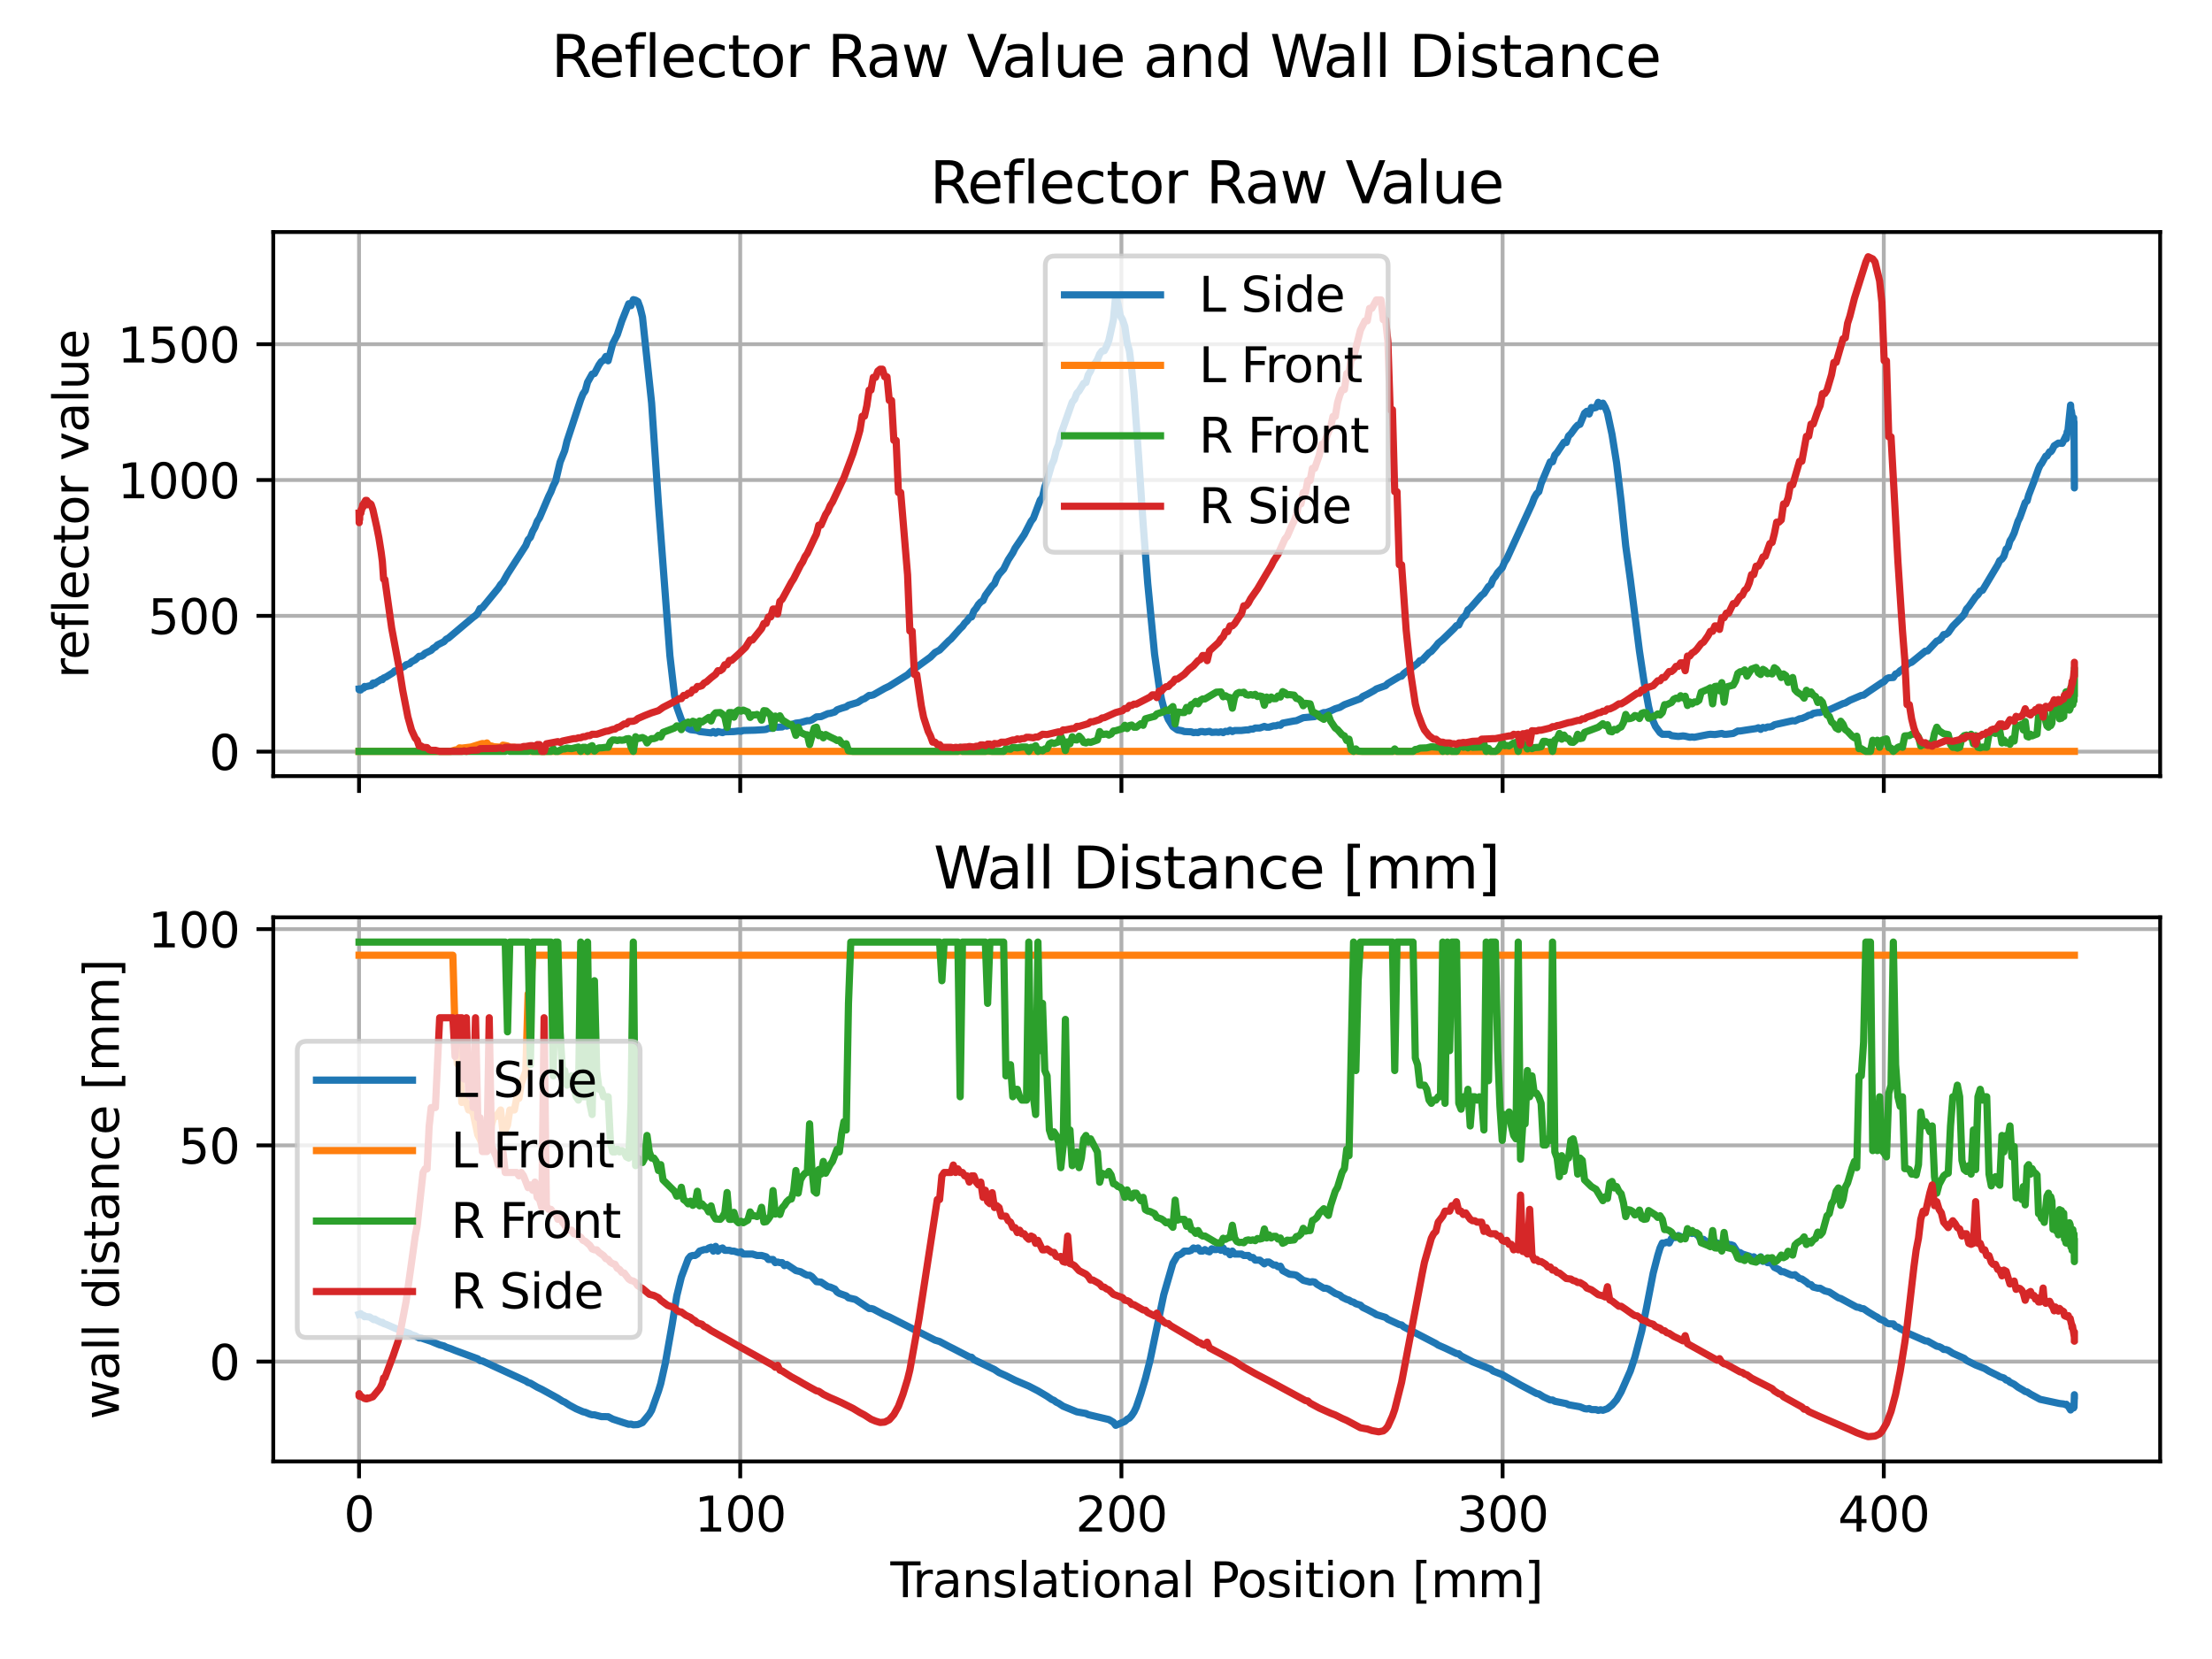 <?xml version="1.0" encoding="utf-8" standalone="no"?>
<!DOCTYPE svg PUBLIC "-//W3C//DTD SVG 1.1//EN"
  "http://www.w3.org/Graphics/SVG/1.1/DTD/svg11.dtd">
<svg xmlns:xlink="http://www.w3.org/1999/xlink" width="460.8pt" height="345.6pt" viewBox="0 0 460.8 345.6" xmlns="http://www.w3.org/2000/svg" version="1.1">
 <defs>
  <style type="text/css">*{stroke-linejoin: round; stroke-linecap: butt}</style>
 </defs>
 <g id="figure_1">
  <g id="patch_1">
   <path d="M 0 345.6 
L 460.8 345.6 
L 460.8 0 
L 0 0 
z
" style="fill: #ffffff"/>
  </g>
  <g id="axes_1">
   <g id="patch_2">
    <path d="M 56.928 161.679 
L 450 161.679 
L 450 48.332 
L 56.928 48.332 
z
" style="fill: #ffffff"/>
   </g>
   <g id="matplotlib.axis_1">
    <g id="xtick_1">
     <g id="line2d_1">
      <path d="M 74.795 161.679 
L 74.795 48.332 
" clip-path="url(#pd32c478cd2)" style="fill: none; stroke: #b0b0b0; stroke-width: 0.8; stroke-linecap: square"/>
     </g>
     <g id="line2d_2">
      <defs>
       <path id="m2ff7e60abf" d="M 0 0 
L 0 3.5 
" style="stroke: #000000; stroke-width: 0.8"/>
      </defs>
      <g>
       <use xlink:href="#m2ff7e60abf" x="74.795" y="161.679" style="stroke: #000000; stroke-width: 0.8"/>
      </g>
     </g>
    </g>
    <g id="xtick_2">
     <g id="line2d_3">
      <path d="M 154.203 161.679 
L 154.203 48.332 
" clip-path="url(#pd32c478cd2)" style="fill: none; stroke: #b0b0b0; stroke-width: 0.8; stroke-linecap: square"/>
     </g>
     <g id="line2d_4">
      <g>
       <use xlink:href="#m2ff7e60abf" x="154.203" y="161.679" style="stroke: #000000; stroke-width: 0.8"/>
      </g>
     </g>
    </g>
    <g id="xtick_3">
     <g id="line2d_5">
      <path d="M 233.612 161.679 
L 233.612 48.332 
" clip-path="url(#pd32c478cd2)" style="fill: none; stroke: #b0b0b0; stroke-width: 0.8; stroke-linecap: square"/>
     </g>
     <g id="line2d_6">
      <g>
       <use xlink:href="#m2ff7e60abf" x="233.612" y="161.679" style="stroke: #000000; stroke-width: 0.8"/>
      </g>
     </g>
    </g>
    <g id="xtick_4">
     <g id="line2d_7">
      <path d="M 313.02 161.679 
L 313.02 48.332 
" clip-path="url(#pd32c478cd2)" style="fill: none; stroke: #b0b0b0; stroke-width: 0.8; stroke-linecap: square"/>
     </g>
     <g id="line2d_8">
      <g>
       <use xlink:href="#m2ff7e60abf" x="313.02" y="161.679" style="stroke: #000000; stroke-width: 0.8"/>
      </g>
     </g>
    </g>
    <g id="xtick_5">
     <g id="line2d_9">
      <path d="M 392.429 161.679 
L 392.429 48.332 
" clip-path="url(#pd32c478cd2)" style="fill: none; stroke: #b0b0b0; stroke-width: 0.8; stroke-linecap: square"/>
     </g>
     <g id="line2d_10">
      <g>
       <use xlink:href="#m2ff7e60abf" x="392.429" y="161.679" style="stroke: #000000; stroke-width: 0.8"/>
      </g>
     </g>
    </g>
   </g>
   <g id="matplotlib.axis_2">
    <g id="ytick_1">
     <g id="line2d_11">
      <path d="M 56.928 156.583 
L 450 156.583 
" clip-path="url(#pd32c478cd2)" style="fill: none; stroke: #b0b0b0; stroke-width: 0.8; stroke-linecap: square"/>
     </g>
     <g id="line2d_12">
      <defs>
       <path id="m7413ec8926" d="M 0 0 
L -3.5 0 
" style="stroke: #000000; stroke-width: 0.8"/>
      </defs>
      <g>
       <use xlink:href="#m7413ec8926" x="56.928" y="156.583" style="stroke: #000000; stroke-width: 0.8"/>
      </g>
     </g>
     <g id="text_1">
      <!-- 0 -->
      <g transform="translate(43.566 160.382)scale(0.1 -0.1)">
       <defs>
        <path id="DejaVuSans-30" d="M 2034 4250 
Q 1547 4250 1301 3770 
Q 1056 3291 1056 2328 
Q 1056 1369 1301 889 
Q 1547 409 2034 409 
Q 2525 409 2770 889 
Q 3016 1369 3016 2328 
Q 3016 3291 2770 3770 
Q 2525 4250 2034 4250 
z
M 2034 4750 
Q 2819 4750 3233 4129 
Q 3647 3509 3647 2328 
Q 3647 1150 3233 529 
Q 2819 -91 2034 -91 
Q 1250 -91 836 529 
Q 422 1150 422 2328 
Q 422 3509 836 4129 
Q 1250 4750 2034 4750 
z
" transform="scale(0.016)"/>
       </defs>
       <use xlink:href="#DejaVuSans-30"/>
      </g>
     </g>
    </g>
    <g id="ytick_2">
     <g id="line2d_13">
      <path d="M 56.928 128.29 
L 450 128.29 
" clip-path="url(#pd32c478cd2)" style="fill: none; stroke: #b0b0b0; stroke-width: 0.8; stroke-linecap: square"/>
     </g>
     <g id="line2d_14">
      <g>
       <use xlink:href="#m7413ec8926" x="56.928" y="128.29" style="stroke: #000000; stroke-width: 0.8"/>
      </g>
     </g>
     <g id="text_2">
      <!-- 500 -->
      <g transform="translate(30.841 132.09)scale(0.1 -0.1)">
       <defs>
        <path id="DejaVuSans-35" d="M 691 4666 
L 3169 4666 
L 3169 4134 
L 1269 4134 
L 1269 2991 
Q 1406 3038 1543 3061 
Q 1681 3084 1819 3084 
Q 2600 3084 3056 2656 
Q 3513 2228 3513 1497 
Q 3513 744 3044 326 
Q 2575 -91 1722 -91 
Q 1428 -91 1123 -41 
Q 819 9 494 109 
L 494 744 
Q 775 591 1075 516 
Q 1375 441 1709 441 
Q 2250 441 2565 725 
Q 2881 1009 2881 1497 
Q 2881 1984 2565 2268 
Q 2250 2553 1709 2553 
Q 1456 2553 1204 2497 
Q 953 2441 691 2322 
L 691 4666 
z
" transform="scale(0.016)"/>
       </defs>
       <use xlink:href="#DejaVuSans-35"/>
       <use xlink:href="#DejaVuSans-30" x="63.623"/>
       <use xlink:href="#DejaVuSans-30" x="127.246"/>
      </g>
     </g>
    </g>
    <g id="ytick_3">
     <g id="line2d_15">
      <path d="M 56.928 99.997 
L 450 99.997 
" clip-path="url(#pd32c478cd2)" style="fill: none; stroke: #b0b0b0; stroke-width: 0.8; stroke-linecap: square"/>
     </g>
     <g id="line2d_16">
      <g>
       <use xlink:href="#m7413ec8926" x="56.928" y="99.997" style="stroke: #000000; stroke-width: 0.8"/>
      </g>
     </g>
     <g id="text_3">
      <!-- 1000 -->
      <g transform="translate(24.478 103.797)scale(0.1 -0.1)">
       <defs>
        <path id="DejaVuSans-31" d="M 794 531 
L 1825 531 
L 1825 4091 
L 703 3866 
L 703 4441 
L 1819 4666 
L 2450 4666 
L 2450 531 
L 3481 531 
L 3481 0 
L 794 0 
L 794 531 
z
" transform="scale(0.016)"/>
       </defs>
       <use xlink:href="#DejaVuSans-31"/>
       <use xlink:href="#DejaVuSans-30" x="63.623"/>
       <use xlink:href="#DejaVuSans-30" x="127.246"/>
       <use xlink:href="#DejaVuSans-30" x="190.869"/>
      </g>
     </g>
    </g>
    <g id="ytick_4">
     <g id="line2d_17">
      <path d="M 56.928 71.705 
L 450 71.705 
" clip-path="url(#pd32c478cd2)" style="fill: none; stroke: #b0b0b0; stroke-width: 0.8; stroke-linecap: square"/>
     </g>
     <g id="line2d_18">
      <g>
       <use xlink:href="#m7413ec8926" x="56.928" y="71.705" style="stroke: #000000; stroke-width: 0.8"/>
      </g>
     </g>
     <g id="text_4">
      <!-- 1500 -->
      <g transform="translate(24.478 75.504)scale(0.1 -0.1)">
       <use xlink:href="#DejaVuSans-31"/>
       <use xlink:href="#DejaVuSans-35" x="63.623"/>
       <use xlink:href="#DejaVuSans-30" x="127.246"/>
       <use xlink:href="#DejaVuSans-30" x="190.869"/>
      </g>
     </g>
    </g>
    <g id="text_5">
     <!-- reflector value -->
     <g transform="translate(18.398 141.322)rotate(-90)scale(0.1 -0.1)">
      <defs>
       <path id="DejaVuSans-72" d="M 2631 2963 
Q 2534 3019 2420 3045 
Q 2306 3072 2169 3072 
Q 1681 3072 1420 2755 
Q 1159 2438 1159 1844 
L 1159 0 
L 581 0 
L 581 3500 
L 1159 3500 
L 1159 2956 
Q 1341 3275 1631 3429 
Q 1922 3584 2338 3584 
Q 2397 3584 2469 3576 
Q 2541 3569 2628 3553 
L 2631 2963 
z
" transform="scale(0.016)"/>
       <path id="DejaVuSans-65" d="M 3597 1894 
L 3597 1613 
L 953 1613 
Q 991 1019 1311 708 
Q 1631 397 2203 397 
Q 2534 397 2845 478 
Q 3156 559 3463 722 
L 3463 178 
Q 3153 47 2828 -22 
Q 2503 -91 2169 -91 
Q 1331 -91 842 396 
Q 353 884 353 1716 
Q 353 2575 817 3079 
Q 1281 3584 2069 3584 
Q 2775 3584 3186 3129 
Q 3597 2675 3597 1894 
z
M 3022 2063 
Q 3016 2534 2758 2815 
Q 2500 3097 2075 3097 
Q 1594 3097 1305 2825 
Q 1016 2553 972 2059 
L 3022 2063 
z
" transform="scale(0.016)"/>
       <path id="DejaVuSans-66" d="M 2375 4863 
L 2375 4384 
L 1825 4384 
Q 1516 4384 1395 4259 
Q 1275 4134 1275 3809 
L 1275 3500 
L 2222 3500 
L 2222 3053 
L 1275 3053 
L 1275 0 
L 697 0 
L 697 3053 
L 147 3053 
L 147 3500 
L 697 3500 
L 697 3744 
Q 697 4328 969 4595 
Q 1241 4863 1831 4863 
L 2375 4863 
z
" transform="scale(0.016)"/>
       <path id="DejaVuSans-6c" d="M 603 4863 
L 1178 4863 
L 1178 0 
L 603 0 
L 603 4863 
z
" transform="scale(0.016)"/>
       <path id="DejaVuSans-63" d="M 3122 3366 
L 3122 2828 
Q 2878 2963 2633 3030 
Q 2388 3097 2138 3097 
Q 1578 3097 1268 2742 
Q 959 2388 959 1747 
Q 959 1106 1268 751 
Q 1578 397 2138 397 
Q 2388 397 2633 464 
Q 2878 531 3122 666 
L 3122 134 
Q 2881 22 2623 -34 
Q 2366 -91 2075 -91 
Q 1284 -91 818 406 
Q 353 903 353 1747 
Q 353 2603 823 3093 
Q 1294 3584 2113 3584 
Q 2378 3584 2631 3529 
Q 2884 3475 3122 3366 
z
" transform="scale(0.016)"/>
       <path id="DejaVuSans-74" d="M 1172 4494 
L 1172 3500 
L 2356 3500 
L 2356 3053 
L 1172 3053 
L 1172 1153 
Q 1172 725 1289 603 
Q 1406 481 1766 481 
L 2356 481 
L 2356 0 
L 1766 0 
Q 1100 0 847 248 
Q 594 497 594 1153 
L 594 3053 
L 172 3053 
L 172 3500 
L 594 3500 
L 594 4494 
L 1172 4494 
z
" transform="scale(0.016)"/>
       <path id="DejaVuSans-6f" d="M 1959 3097 
Q 1497 3097 1228 2736 
Q 959 2375 959 1747 
Q 959 1119 1226 758 
Q 1494 397 1959 397 
Q 2419 397 2687 759 
Q 2956 1122 2956 1747 
Q 2956 2369 2687 2733 
Q 2419 3097 1959 3097 
z
M 1959 3584 
Q 2709 3584 3137 3096 
Q 3566 2609 3566 1747 
Q 3566 888 3137 398 
Q 2709 -91 1959 -91 
Q 1206 -91 779 398 
Q 353 888 353 1747 
Q 353 2609 779 3096 
Q 1206 3584 1959 3584 
z
" transform="scale(0.016)"/>
       <path id="DejaVuSans-20" transform="scale(0.016)"/>
       <path id="DejaVuSans-76" d="M 191 3500 
L 800 3500 
L 1894 563 
L 2988 3500 
L 3597 3500 
L 2284 0 
L 1503 0 
L 191 3500 
z
" transform="scale(0.016)"/>
       <path id="DejaVuSans-61" d="M 2194 1759 
Q 1497 1759 1228 1600 
Q 959 1441 959 1056 
Q 959 750 1161 570 
Q 1363 391 1709 391 
Q 2188 391 2477 730 
Q 2766 1069 2766 1631 
L 2766 1759 
L 2194 1759 
z
M 3341 1997 
L 3341 0 
L 2766 0 
L 2766 531 
Q 2569 213 2275 61 
Q 1981 -91 1556 -91 
Q 1019 -91 701 211 
Q 384 513 384 1019 
Q 384 1609 779 1909 
Q 1175 2209 1959 2209 
L 2766 2209 
L 2766 2266 
Q 2766 2663 2505 2880 
Q 2244 3097 1772 3097 
Q 1472 3097 1187 3025 
Q 903 2953 641 2809 
L 641 3341 
Q 956 3463 1253 3523 
Q 1550 3584 1831 3584 
Q 2591 3584 2966 3190 
Q 3341 2797 3341 1997 
z
" transform="scale(0.016)"/>
       <path id="DejaVuSans-75" d="M 544 1381 
L 544 3500 
L 1119 3500 
L 1119 1403 
Q 1119 906 1312 657 
Q 1506 409 1894 409 
Q 2359 409 2629 706 
Q 2900 1003 2900 1516 
L 2900 3500 
L 3475 3500 
L 3475 0 
L 2900 0 
L 2900 538 
Q 2691 219 2414 64 
Q 2138 -91 1772 -91 
Q 1169 -91 856 284 
Q 544 659 544 1381 
z
M 1991 3584 
L 1991 3584 
z
" transform="scale(0.016)"/>
      </defs>
      <use xlink:href="#DejaVuSans-72"/>
      <use xlink:href="#DejaVuSans-65" x="38.863"/>
      <use xlink:href="#DejaVuSans-66" x="100.387"/>
      <use xlink:href="#DejaVuSans-6c" x="135.592"/>
      <use xlink:href="#DejaVuSans-65" x="163.375"/>
      <use xlink:href="#DejaVuSans-63" x="224.898"/>
      <use xlink:href="#DejaVuSans-74" x="279.879"/>
      <use xlink:href="#DejaVuSans-6f" x="319.088"/>
      <use xlink:href="#DejaVuSans-72" x="380.27"/>
      <use xlink:href="#DejaVuSans-20" x="421.383"/>
      <use xlink:href="#DejaVuSans-76" x="453.17"/>
      <use xlink:href="#DejaVuSans-61" x="512.35"/>
      <use xlink:href="#DejaVuSans-6c" x="573.629"/>
      <use xlink:href="#DejaVuSans-75" x="601.412"/>
      <use xlink:href="#DejaVuSans-65" x="664.791"/>
     </g>
    </g>
   </g>
   <g id="line2d_19">
    <path d="M 74.795 143.568 
L 74.795 143.568 
L 74.797 143.682 
L 74.799 143.512 
L 74.902 143.512 
L 75.089 143.682 
L 75.133 143.738 
L 75.291 143.512 
L 75.353 143.512 
L 75.57 143.342 
L 75.742 143.342 
L 75.936 143.003 
L 76.043 143.116 
L 76.404 143.003 
L 76.679 142.946 
L 77.146 142.833 
L 77.315 142.833 
L 77.492 142.72 
L 77.676 142.324 
L 77.867 142.267 
L 78.066 142.437 
L 78.484 142.097 
L 79.164 141.701 
L 79.405 141.531 
L 79.654 141.588 
L 79.91 141.248 
L 80.442 141.022 
L 81.898 140.117 
L 82.211 139.777 
L 83.189 139.494 
L 83.53 139.155 
L 84.237 138.815 
L 84.602 138.476 
L 85.34 138.249 
L 85.722 137.853 
L 86.5 137.457 
L 87.302 136.722 
L 87.715 136.722 
L 88.128 136.495 
L 88.541 136.099 
L 89.827 135.477 
L 90.264 135.024 
L 90.701 134.798 
L 91.145 134.345 
L 92.495 133.666 
L 92.948 133.157 
L 93.408 132.93 
L 98.578 128.573 
L 99.054 128.234 
L 99.531 127.724 
L 100.007 126.763 
L 100.484 126.593 
L 103.819 122.519 
L 104.295 121.783 
L 104.772 121.274 
L 105.725 119.576 
L 109.536 113.635 
L 110.013 112.446 
L 110.489 111.937 
L 110.966 110.692 
L 111.442 109.843 
L 111.918 108.599 
L 112.395 107.863 
L 114.301 103.393 
L 114.777 102.431 
L 115.254 101.186 
L 115.73 100.28 
L 116.683 96.263 
L 117.636 93.886 
L 118.112 91.906 
L 120.971 83.248 
L 121.447 82.06 
L 121.924 81.381 
L 122.4 79.627 
L 123.353 77.929 
L 123.83 77.816 
L 124.783 76.005 
L 125.259 75.326 
L 125.736 75.043 
L 126.212 74.251 
L 126.688 75.156 
L 127.641 71.591 
L 128.594 69.724 
L 129.547 66.838 
L 130.977 63.273 
L 131.453 63.669 
L 131.929 62.425 
L 132.406 62.538 
L 132.882 62.821 
L 133.359 64.122 
L 133.835 66.046 
L 135.741 83.927 
L 137.17 105.09 
L 139.553 136.608 
L 140.506 144.813 
L 140.982 147.247 
L 141.935 149.906 
L 142.888 151.321 
L 143.364 151.773 
L 143.841 152 
L 145.27 152.17 
L 145.746 152.396 
L 148.129 152.679 
L 148.605 152.396 
L 149.082 152.735 
L 149.558 152.396 
L 150.511 152.622 
L 150.987 152.452 
L 152.893 152.396 
L 153.846 152.283 
L 154.362 152.339 
L 154.839 152.17 
L 157.221 152.113 
L 158.174 152.056 
L 159.127 152 
L 159.603 151.943 
L 160.08 151.717 
L 161.033 151.717 
L 161.509 151.434 
L 161.986 151.49 
L 162.938 151.434 
L 163.415 151.151 
L 163.891 151.264 
L 165.797 150.642 
L 166.75 150.529 
L 168.179 150.132 
L 168.656 150.132 
L 169.132 149.963 
L 170.085 149.34 
L 171.038 149.284 
L 172.467 148.661 
L 172.944 148.605 
L 173.897 148.322 
L 174.373 147.869 
L 175.326 147.529 
L 176.279 147.247 
L 176.755 146.907 
L 178.661 146.341 
L 179.614 145.719 
L 180.091 145.549 
L 181.044 144.87 
L 181.441 144.87 
L 181.917 144.757 
L 184.299 143.399 
L 185.252 142.946 
L 189.064 140.569 
L 190.017 139.664 
L 193.828 136.891 
L 194.781 135.929 
L 195.734 135.42 
L 197.64 133.496 
L 198.116 133.1 
L 200.022 130.95 
L 200.499 130.497 
L 200.975 129.818 
L 201.452 129.365 
L 201.928 128.686 
L 202.404 128.517 
L 202.881 127.272 
L 203.357 126.706 
L 203.834 125.914 
L 204.31 125.404 
L 204.787 125.122 
L 205.263 124.046 
L 206.692 122.066 
L 207.169 121.613 
L 207.645 120.425 
L 208.122 119.633 
L 209.075 118.558 
L 210.028 116.634 
L 210.981 115.162 
L 211.457 114.2 
L 213.363 111.371 
L 214.792 108.599 
L 215.269 107.976 
L 216.698 104.185 
L 217.174 103.562 
L 217.651 101.412 
L 218.127 100.111 
L 219.08 96.829 
L 219.557 95.81 
L 220.033 93.83 
L 220.51 92.641 
L 220.986 90.491 
L 223.368 83.757 
L 223.845 83.192 
L 224.321 81.947 
L 224.798 81.437 
L 225.751 79.853 
L 226.227 79.683 
L 226.703 78.099 
L 227.18 77.307 
L 227.656 76.118 
L 228.133 75.666 
L 228.609 74.93 
L 229.086 73.742 
L 229.562 73.119 
L 230.039 73.063 
L 230.515 72.157 
L 230.991 70.912 
L 231.944 66.612 
L 232.421 61.519 
L 232.897 63.33 
L 233.374 65.763 
L 233.85 66.612 
L 234.327 68.027 
L 234.803 71.365 
L 235.28 73.119 
L 235.756 76.91 
L 236.232 81.72 
L 237.185 94.961 
L 238.138 109.164 
L 239.091 121.5 
L 240.52 136.269 
L 241.473 143.003 
L 241.95 145.606 
L 242.426 147.416 
L 243.379 149.85 
L 244.332 151.377 
L 245.285 152.056 
L 246.238 152.226 
L 246.714 152.396 
L 248.144 152.452 
L 248.62 152.622 
L 249.097 152.566 
L 249.573 152.622 
L 250.049 152.396 
L 250.526 152.396 
L 251.002 152.509 
L 251.955 152.339 
L 252.432 152.566 
L 253.385 152.509 
L 253.861 152.566 
L 254.338 152.452 
L 254.814 152.622 
L 255.29 152.339 
L 255.767 152.396 
L 256.243 152.113 
L 256.72 152.396 
L 257.196 152.17 
L 258.626 152.17 
L 259.579 152.056 
L 260.055 152.056 
L 260.531 151.887 
L 261.008 151.887 
L 261.484 151.66 
L 262.437 151.66 
L 263.39 151.321 
L 263.867 151.49 
L 264.343 151.49 
L 265.296 151.208 
L 265.772 151.208 
L 266.249 151.038 
L 266.725 151.094 
L 267.202 150.642 
L 269.584 150.189 
L 270.06 150.132 
L 271.49 149.51 
L 273.872 149.284 
L 274.825 148.831 
L 275.778 148.435 
L 276.254 148.435 
L 277.207 148.095 
L 278.16 147.643 
L 279.113 147.36 
L 280.066 146.794 
L 283.401 145.549 
L 283.878 145.096 
L 284.83 144.644 
L 286.26 143.851 
L 286.736 143.512 
L 288.642 142.833 
L 289.118 142.38 
L 291.501 140.966 
L 291.977 140.852 
L 292.454 140.287 
L 295.312 138.193 
L 295.789 137.627 
L 296.265 137.514 
L 297.695 135.986 
L 298.171 135.703 
L 299.124 134.628 
L 299.6 134.005 
L 300.553 133.213 
L 302.936 130.893 
L 303.412 130.327 
L 303.888 130.214 
L 304.365 129.196 
L 304.841 128.573 
L 305.318 128.177 
L 305.794 127.045 
L 306.271 126.706 
L 308.653 123.99 
L 309.129 123.65 
L 310.082 122.179 
L 310.559 121.84 
L 311.035 120.651 
L 311.512 120.085 
L 311.988 119.293 
L 312.941 118.275 
L 313.417 117.143 
L 313.894 116.407 
L 319.135 104.977 
L 319.611 103.732 
L 320.088 102.883 
L 320.564 102.431 
L 321.041 100.733 
L 322.946 96.206 
L 323.423 96.206 
L 323.899 94.792 
L 324.376 94.282 
L 325.805 92.132 
L 326.282 92.189 
L 326.758 90.831 
L 327.235 90.378 
L 328.187 89.076 
L 328.664 88.567 
L 329.14 88.397 
L 330.093 86.077 
L 330.57 85.681 
L 331.046 86.247 
L 331.523 84.889 
L 331.999 85.002 
L 332.475 84.889 
L 332.952 83.814 
L 333.428 84.663 
L 333.905 83.984 
L 334.381 84.832 
L 334.858 86.021 
L 335.811 90.491 
L 336.764 96.433 
L 337.716 104.468 
L 338.669 113.748 
L 339.622 120.651 
L 341.528 135.646 
L 342.481 141.984 
L 343.434 147.19 
L 343.91 149.17 
L 344.863 151.321 
L 345.816 152.622 
L 346.293 152.962 
L 347.722 152.962 
L 348.198 153.245 
L 349.628 153.414 
L 350.581 153.301 
L 351.057 153.358 
L 352.01 153.584 
L 352.486 153.528 
L 352.963 153.584 
L 355.822 153.018 
L 356.298 152.962 
L 357.251 153.018 
L 358.68 152.792 
L 359.157 152.962 
L 359.633 152.962 
L 360.586 152.849 
L 361.063 152.792 
L 362.015 152.283 
L 362.492 152.283 
L 363.921 152.056 
L 365.827 151.773 
L 366.303 151.604 
L 366.78 151.943 
L 367.256 151.547 
L 367.733 151.66 
L 368.209 151.434 
L 368.686 151.434 
L 369.162 151.321 
L 369.639 150.981 
L 373.45 150.132 
L 373.927 150.189 
L 374.88 149.736 
L 375.356 149.68 
L 376.309 149.284 
L 376.785 149.001 
L 377.262 148.944 
L 377.738 148.605 
L 378.691 148.435 
L 379.168 148.435 
L 380.121 148.039 
L 381.073 147.869 
L 383.932 146.568 
L 384.409 146.454 
L 385.362 145.889 
L 387.744 144.87 
L 388.22 144.813 
L 389.173 144.134 
L 392.032 142.21 
L 392.508 141.984 
L 392.985 141.418 
L 393.461 141.192 
L 394.414 141.135 
L 394.891 140.4 
L 395.367 140.23 
L 395.843 139.721 
L 396.32 139.438 
L 397.273 138.476 
L 397.749 138.136 
L 398.226 137.966 
L 401.084 135.646 
L 401.561 135.59 
L 403.467 133.553 
L 403.943 133.383 
L 404.42 132.93 
L 404.896 132.195 
L 405.372 132.138 
L 405.849 131.799 
L 406.802 130.441 
L 408.708 128.517 
L 409.184 127.951 
L 409.661 126.876 
L 410.137 126.366 
L 411.566 124.329 
L 412.043 123.877 
L 412.519 123.141 
L 412.996 122.971 
L 416.172 117.652 
L 416.569 116.803 
L 417.045 116.464 
L 417.443 115.898 
L 417.919 114.37 
L 418.316 114.031 
L 418.713 112.673 
L 419.11 112.05 
L 419.587 111.032 
L 420.381 108.599 
L 420.778 107.806 
L 421.889 104.694 
L 422.286 104.355 
L 422.604 103.166 
L 423.716 100.28 
L 424.669 97.621 
L 424.986 96.942 
L 425.304 96.546 
L 426.177 95.018 
L 426.416 95.018 
L 426.972 94.113 
L 427.21 94.113 
L 427.448 93.83 
L 427.924 92.868 
L 428.798 92.302 
L 429.592 92.358 
L 429.91 91.736 
L 430.227 91.114 
L 430.386 90.774 
L 430.466 91.396 
L 430.624 89.982 
L 430.783 89.755 
L 431.339 84.38 
L 431.418 85.681 
L 431.498 85.568 
L 431.815 87.662 
L 431.895 87.492 
L 431.974 87.039 
L 431.974 87.549 
L 432.054 87.945 
L 432.133 101.638 
L 432.133 100.959 
" clip-path="url(#pd32c478cd2)" style="fill: none; stroke: #1f77b4; stroke-width: 1.5; stroke-linecap: square"/>
   </g>
   <g id="line2d_20">
    <path d="M 74.795 156.527 
L 93.869 156.527 
L 94.798 156.244 
L 95.267 156.187 
L 95.735 155.791 
L 96.204 155.848 
L 98.101 155.621 
L 100.484 154.886 
L 100.96 154.942 
L 101.437 154.772 
L 101.913 155.395 
L 102.389 155.395 
L 102.866 155.565 
L 103.819 155.621 
L 104.295 155.678 
L 104.772 155.225 
L 105.725 155.395 
L 106.201 155.678 
L 107.154 155.678 
L 108.583 156.074 
L 109.06 156.131 
L 110.489 156.527 
L 432.133 156.527 
L 432.133 156.527 
" clip-path="url(#pd32c478cd2)" style="fill: none; stroke: #ff7f0e; stroke-width: 1.5; stroke-linecap: square"/>
   </g>
   <g id="line2d_21">
    <path d="M 74.795 156.527 
L 105.248 156.527 
L 105.725 156.3 
L 106.201 156.527 
L 110.013 156.527 
L 110.489 156.074 
L 110.966 156.527 
L 114.777 156.527 
L 115.254 155.961 
L 115.73 156.527 
L 116.207 156.527 
L 117.159 156.017 
L 117.636 156.017 
L 118.112 155.848 
L 119.065 155.961 
L 120.495 155.621 
L 120.971 156.527 
L 121.447 155.678 
L 121.924 155.678 
L 122.4 156.527 
L 122.877 155.565 
L 123.353 155.338 
L 123.83 156.47 
L 124.306 156.017 
L 124.783 155.791 
L 125.259 155.791 
L 126.212 155.678 
L 126.688 155.678 
L 127.165 154.546 
L 127.641 154.15 
L 128.118 154.15 
L 128.594 154.263 
L 129.071 154.15 
L 129.547 154.207 
L 130.024 154.15 
L 130.5 153.924 
L 130.977 153.867 
L 131.453 155.565 
L 131.929 156.527 
L 132.406 153.471 
L 132.882 153.867 
L 133.835 153.641 
L 134.312 153.867 
L 134.788 154.772 
L 135.265 154.15 
L 135.741 153.867 
L 136.217 153.867 
L 136.694 153.697 
L 137.17 153.188 
L 137.647 153.528 
L 138.123 152.566 
L 140.506 151.66 
L 140.982 151.208 
L 141.458 151.264 
L 141.935 152 
L 142.411 150.868 
L 143.364 150.415 
L 143.841 150.698 
L 144.317 150.246 
L 144.794 150.415 
L 145.27 151.66 
L 145.746 150.189 
L 146.223 150.415 
L 147.652 149.453 
L 148.129 150.189 
L 148.605 149.001 
L 149.082 148.491 
L 150.035 148.435 
L 150.511 148.774 
L 150.987 149.34 
L 151.464 151.547 
L 151.94 148.435 
L 152.417 148.435 
L 152.893 149.397 
L 153.37 148.265 
L 153.846 147.926 
L 154.362 148.152 
L 154.839 147.926 
L 155.792 148.322 
L 156.268 149.453 
L 156.745 148.944 
L 157.221 148.944 
L 157.697 148.831 
L 158.174 149.057 
L 158.65 150.019 
L 159.127 148.039 
L 159.603 148.095 
L 160.556 149.001 
L 161.033 151.717 
L 161.509 149.17 
L 161.986 149.623 
L 162.462 149.114 
L 162.938 149.963 
L 164.368 150.868 
L 164.844 150.925 
L 165.321 151.66 
L 165.797 153.188 
L 166.274 151.49 
L 166.75 152.566 
L 167.703 153.018 
L 168.179 153.075 
L 168.656 155.112 
L 169.609 151.66 
L 170.085 151.49 
L 170.562 153.245 
L 171.038 152.962 
L 171.515 153.697 
L 171.991 153.018 
L 172.944 153.528 
L 173.897 153.98 
L 174.373 154.263 
L 174.85 154.15 
L 175.326 154.829 
L 175.803 155.169 
L 176.279 154.942 
L 176.755 156.413 
L 177.708 156.527 
L 199.546 156.527 
L 200.022 155.678 
L 200.499 156.527 
L 205.263 156.527 
L 205.74 156.413 
L 206.692 156.527 
L 209.075 156.527 
L 209.551 155.961 
L 210.504 156.074 
L 210.981 155.678 
L 211.933 155.791 
L 212.886 155.621 
L 213.839 155.621 
L 214.316 156.527 
L 214.792 155.678 
L 215.269 155.678 
L 215.745 155.338 
L 216.221 156.527 
L 216.698 156.187 
L 217.174 156.413 
L 217.651 156.017 
L 218.127 155.961 
L 218.604 154.942 
L 219.08 154.716 
L 219.557 154.886 
L 220.51 154.546 
L 220.986 153.358 
L 221.462 154.376 
L 221.939 156.357 
L 222.415 154.546 
L 222.892 154.942 
L 223.368 153.471 
L 223.845 154.093 
L 224.321 154.15 
L 224.798 153.358 
L 225.274 153.867 
L 225.751 154.659 
L 226.227 154.772 
L 226.703 154.546 
L 227.18 154.659 
L 228.609 154.15 
L 229.086 152.396 
L 229.562 153.018 
L 230.515 152.905 
L 230.991 153.131 
L 231.468 152.905 
L 231.944 152.283 
L 232.421 152.226 
L 233.85 151.773 
L 234.327 151.094 
L 234.803 151.773 
L 235.28 151.151 
L 235.756 151.038 
L 236.232 151.49 
L 236.709 151.49 
L 237.662 150.755 
L 238.138 151.094 
L 238.615 149.736 
L 240.044 149.34 
L 240.52 149.227 
L 240.997 148.718 
L 242.426 148.265 
L 242.903 147.926 
L 243.379 148.039 
L 244.332 147.19 
L 244.809 150.811 
L 245.285 148.322 
L 246.238 148.435 
L 246.714 148.435 
L 247.191 147.36 
L 247.667 148.095 
L 248.144 146.794 
L 248.62 146.624 
L 249.097 146.115 
L 249.573 146.624 
L 250.049 145.889 
L 250.526 145.606 
L 251.002 145.606 
L 253.385 144.191 
L 254.338 144.134 
L 254.814 145.153 
L 255.29 144.927 
L 255.767 145.209 
L 256.243 145.323 
L 256.72 147.529 
L 257.196 145.209 
L 257.673 144.474 
L 258.149 144.248 
L 258.626 144.304 
L 259.102 144.191 
L 259.579 144.7 
L 260.055 144.813 
L 260.531 144.7 
L 261.008 144.813 
L 261.484 144.644 
L 261.961 145.096 
L 262.437 144.983 
L 262.914 145.096 
L 263.39 146.907 
L 263.867 145.209 
L 264.343 145.832 
L 264.819 145.209 
L 265.296 145.549 
L 265.772 145.549 
L 266.249 144.983 
L 266.725 145.209 
L 267.202 144.078 
L 267.678 144.304 
L 268.155 144.757 
L 268.631 144.7 
L 269.584 144.813 
L 270.06 145.492 
L 270.537 145.606 
L 271.013 146.002 
L 271.49 147.02 
L 271.966 146.511 
L 272.919 146.624 
L 273.396 148.265 
L 274.348 148.718 
L 274.825 149.284 
L 275.778 149.85 
L 276.254 149.34 
L 276.731 149.001 
L 277.207 150.246 
L 278.16 151.66 
L 278.637 152 
L 279.589 153.075 
L 280.066 153.301 
L 280.542 154.263 
L 281.019 153.98 
L 281.495 156.187 
L 281.972 156.527 
L 282.448 156.017 
L 282.925 156.47 
L 283.878 156.527 
L 290.071 156.527 
L 290.548 156.017 
L 291.024 156.527 
L 294.359 156.527 
L 294.836 156.131 
L 295.312 156.074 
L 295.789 155.848 
L 297.218 155.791 
L 298.171 155.565 
L 299.6 155.678 
L 300.077 155.678 
L 300.553 156.527 
L 301.03 155.565 
L 301.506 156.527 
L 301.983 156.187 
L 302.459 156.527 
L 303.412 156.527 
L 303.888 155.565 
L 304.365 155.451 
L 304.841 155.678 
L 305.318 155.565 
L 305.794 155.791 
L 306.271 155.055 
L 306.747 155.678 
L 308.653 155.621 
L 309.129 154.942 
L 309.606 156.527 
L 310.082 155.904 
L 310.559 156.527 
L 311.512 156.527 
L 311.988 156.187 
L 312.465 155.508 
L 312.941 154.603 
L 313.417 155.338 
L 313.894 155.282 
L 314.37 155.395 
L 315.323 154.772 
L 315.8 154.659 
L 316.276 156.527 
L 316.753 153.811 
L 317.229 155.112 
L 317.706 155.112 
L 318.182 156.017 
L 318.658 155.678 
L 319.135 155.961 
L 319.611 155.734 
L 320.564 155.678 
L 321.041 155.565 
L 321.517 154.433 
L 321.994 154.433 
L 322.47 154.659 
L 322.946 154.603 
L 323.423 156.527 
L 323.899 154.15 
L 324.376 153.867 
L 324.852 152.792 
L 325.329 153.98 
L 325.805 153.131 
L 326.282 153.811 
L 326.758 153.867 
L 327.235 154.603 
L 327.711 154.659 
L 328.187 154.263 
L 328.664 152.962 
L 329.14 153.867 
L 329.617 153.754 
L 330.093 152.566 
L 332.952 151.49 
L 333.905 150.755 
L 334.381 151.151 
L 334.858 150.981 
L 335.334 152.339 
L 335.811 152.452 
L 336.287 151.943 
L 336.764 152.056 
L 337.24 151.66 
L 337.716 151.434 
L 338.193 150.529 
L 338.669 148.831 
L 339.146 149.736 
L 339.622 149.68 
L 340.099 149.51 
L 340.575 149.057 
L 341.052 149.17 
L 341.528 149.68 
L 342.004 148.605 
L 342.481 148.435 
L 342.957 148.491 
L 343.434 149.623 
L 344.863 149.057 
L 345.34 148.718 
L 345.816 148.944 
L 346.293 148.435 
L 346.769 146.794 
L 347.245 146.794 
L 348.198 146.341 
L 348.675 145.662 
L 349.151 145.436 
L 349.628 145.549 
L 350.104 144.927 
L 350.581 145.379 
L 351.057 145.04 
L 351.534 146.964 
L 352.01 146.228 
L 352.486 146.624 
L 352.963 146.228 
L 353.439 146.228 
L 353.916 145.889 
L 354.392 144.191 
L 355.822 143.568 
L 356.298 143.286 
L 356.774 146.624 
L 357.251 143.003 
L 357.727 142.946 
L 358.204 143.908 
L 358.68 142.21 
L 359.157 146.285 
L 359.633 143.116 
L 361.063 142.72 
L 361.539 141.871 
L 362.015 140.287 
L 362.492 139.947 
L 362.968 139.89 
L 363.445 139.551 
L 363.921 140.852 
L 364.874 139.381 
L 365.827 139.042 
L 366.303 140.173 
L 366.78 140.513 
L 367.256 139.438 
L 367.733 139.721 
L 368.209 140.343 
L 368.686 140.23 
L 369.162 140.4 
L 369.639 139.098 
L 370.115 139.438 
L 370.592 140.173 
L 371.068 141.135 
L 371.544 140.4 
L 372.021 140.739 
L 372.497 142.154 
L 372.974 141.475 
L 373.45 141.135 
L 373.927 143.682 
L 374.403 144.191 
L 375.356 144.813 
L 375.832 145.436 
L 376.309 143.795 
L 376.785 144.53 
L 377.262 144.134 
L 377.738 144.813 
L 378.215 145.096 
L 378.691 146.341 
L 379.168 145.775 
L 379.644 146.285 
L 380.121 147.869 
L 380.597 148.944 
L 381.073 149.227 
L 381.55 150.415 
L 382.026 150.811 
L 382.503 151.66 
L 382.979 151.943 
L 383.456 150.246 
L 383.932 150.868 
L 384.409 152 
L 384.885 152.339 
L 385.838 153.358 
L 386.314 153.697 
L 386.791 153.358 
L 387.267 155.961 
L 387.744 155.961 
L 388.697 156.527 
L 389.65 156.527 
L 390.126 154.207 
L 390.602 154.603 
L 391.079 154.207 
L 391.555 155.678 
L 392.032 154.207 
L 392.985 153.924 
L 393.461 155.734 
L 393.938 155.848 
L 394.414 156.527 
L 395.367 155.678 
L 395.843 155.508 
L 396.32 155.678 
L 396.796 153.301 
L 397.749 153.245 
L 398.226 152.962 
L 399.179 152.905 
L 399.655 153.528 
L 400.131 155.395 
L 400.608 155.055 
L 401.084 155.169 
L 402.037 154.886 
L 402.514 155.055 
L 402.99 152.792 
L 403.467 151.49 
L 403.943 152.226 
L 404.896 152.849 
L 405.849 153.018 
L 406.325 155.055 
L 406.802 155.678 
L 407.278 155.678 
L 407.755 155.848 
L 408.231 155.678 
L 408.708 153.754 
L 409.184 153.245 
L 409.661 153.131 
L 410.137 153.471 
L 410.613 152.962 
L 411.09 154.942 
L 411.566 153.245 
L 412.043 155.678 
L 412.519 155.791 
L 412.996 155.621 
L 413.869 155.678 
L 414.346 152.962 
L 414.822 152.113 
L 415.219 152.622 
L 415.696 152.792 
L 416.172 152.339 
L 416.569 152.17 
L 417.045 154.772 
L 417.443 154.15 
L 417.919 154.772 
L 418.316 154.716 
L 418.713 155.055 
L 419.11 153.924 
L 419.587 154.376 
L 419.984 151.038 
L 420.778 151.208 
L 421.175 150.868 
L 421.492 152.056 
L 421.889 150.302 
L 422.286 153.414 
L 422.604 153.528 
L 423.001 152.962 
L 423.319 153.301 
L 424.033 153.018 
L 424.351 152.905 
L 424.669 149.227 
L 424.986 149.17 
L 425.304 148.548 
L 425.622 148.435 
L 425.86 147.982 
L 426.177 150.302 
L 426.416 151.208 
L 426.733 151.49 
L 426.972 150.246 
L 427.21 151.151 
L 427.448 150.698 
L 427.686 146.85 
L 427.924 147.247 
L 428.401 146.511 
L 428.639 146.454 
L 428.798 145.832 
L 429.036 149.736 
L 429.195 149.623 
L 429.433 149.623 
L 429.751 149.001 
L 429.91 149.284 
L 430.068 144.983 
L 430.227 144.813 
L 430.386 144.134 
L 430.466 144.813 
L 430.624 144.078 
L 430.863 147.869 
L 431.101 147.926 
L 431.26 147.586 
L 431.418 143.172 
L 431.498 143.512 
L 431.657 142.38 
L 431.736 146.737 
L 431.815 146.794 
L 431.895 146.115 
L 432.054 141.928 
L 432.054 146.002 
L 432.133 139.211 
L 432.133 144.417 
" clip-path="url(#pd32c478cd2)" style="fill: none; stroke: #2ca02c; stroke-width: 1.5; stroke-linecap: square"/>
   </g>
   <g id="line2d_22">
    <path d="M 74.795 106.901 
L 74.827 108.881 
L 74.811 106.844 
L 74.902 106.958 
L 74.925 108.202 
L 74.951 106.844 
L 74.98 107.014 
L 75.133 106.618 
L 75.182 106.901 
L 75.234 106.165 
L 75.291 106.392 
L 75.57 105.147 
L 75.653 105.599 
L 75.836 104.807 
L 76.157 104.241 
L 76.404 104.241 
L 76.538 105.147 
L 76.679 104.581 
L 76.983 104.92 
L 77.146 104.92 
L 77.315 105.09 
L 77.676 106.165 
L 78.484 109.787 
L 78.931 112.05 
L 79.405 115.049 
L 79.654 116.973 
L 79.91 120.651 
L 80.172 120.708 
L 81.592 130.837 
L 83.189 139.381 
L 83.879 143.738 
L 84.967 149.34 
L 85.722 152.056 
L 86.5 153.754 
L 86.897 154.207 
L 87.302 155.395 
L 87.715 155.395 
L 88.128 155.678 
L 88.969 155.734 
L 89.398 156.187 
L 89.827 156.3 
L 90.701 156.3 
L 91.59 156.527 
L 96.204 156.527 
L 96.68 156.413 
L 97.156 156.527 
L 98.101 156.3 
L 99.531 156.244 
L 100.007 155.961 
L 103.342 155.904 
L 104.295 155.791 
L 104.772 155.961 
L 105.248 155.678 
L 108.583 155.678 
L 109.06 155.508 
L 109.536 155.508 
L 110.489 155.338 
L 110.966 155.338 
L 111.442 155.508 
L 111.918 155.112 
L 112.395 155.112 
L 112.871 156.527 
L 113.348 156.527 
L 113.824 154.942 
L 116.207 154.49 
L 116.683 154.659 
L 117.159 154.376 
L 119.542 153.867 
L 120.018 153.867 
L 120.495 153.697 
L 120.971 153.697 
L 121.447 153.471 
L 121.924 153.471 
L 122.4 153.245 
L 122.877 153.245 
L 123.353 152.962 
L 124.306 152.962 
L 126.212 152.339 
L 126.688 152.283 
L 127.641 151.943 
L 128.118 151.887 
L 128.594 151.547 
L 129.071 151.434 
L 130.024 150.811 
L 130.5 150.811 
L 130.977 150.302 
L 131.929 150.246 
L 132.406 150.076 
L 132.882 149.68 
L 134.312 149.057 
L 135.741 148.491 
L 137.17 148.039 
L 138.123 147.36 
L 140.982 145.889 
L 141.458 145.549 
L 141.935 145.549 
L 142.411 144.87 
L 142.888 144.87 
L 143.364 144.417 
L 143.841 144.417 
L 144.317 143.682 
L 144.794 143.682 
L 145.27 143.003 
L 145.746 143.003 
L 146.223 142.833 
L 146.699 142.267 
L 147.176 142.041 
L 148.129 141.192 
L 149.082 140.456 
L 149.558 139.721 
L 150.035 139.721 
L 150.511 139.381 
L 150.987 138.476 
L 151.464 138.476 
L 151.94 137.57 
L 152.417 137.57 
L 153.846 136.269 
L 155.315 134.854 
L 156.268 133.326 
L 156.745 133.326 
L 158.65 130.95 
L 159.127 129.875 
L 159.603 129.875 
L 160.08 128.517 
L 160.556 128.517 
L 161.033 126.876 
L 161.509 126.876 
L 161.986 127.894 
L 162.462 125.291 
L 162.938 124.839 
L 164.844 121.33 
L 165.321 120.595 
L 166.75 117.765 
L 167.226 117.03 
L 167.703 115.955 
L 168.179 115.276 
L 169.609 112.22 
L 170.085 111.258 
L 170.562 109.391 
L 171.038 109.391 
L 171.991 107.184 
L 172.467 106.448 
L 172.944 105.317 
L 173.42 104.581 
L 175.326 100.507 
L 175.803 99.545 
L 177.708 94.452 
L 178.661 91.34 
L 179.138 89.642 
L 179.614 86.7 
L 180.091 86.7 
L 180.567 84.55 
L 181.044 81.268 
L 181.441 81.268 
L 181.917 78.608 
L 182.393 78.608 
L 182.87 77.307 
L 183.346 76.91 
L 183.823 76.91 
L 184.299 78.495 
L 184.776 78.495 
L 185.252 83.418 
L 185.729 83.418 
L 186.205 91.736 
L 186.682 91.736 
L 187.158 102.6 
L 187.634 102.6 
L 189.064 119.746 
L 189.54 131.459 
L 190.017 131.459 
L 190.493 140.513 
L 190.97 140.513 
L 191.923 147.02 
L 192.399 149.397 
L 193.352 152.339 
L 193.828 153.301 
L 194.305 154.603 
L 194.781 154.603 
L 195.258 155.112 
L 195.734 155.112 
L 196.211 155.678 
L 198.116 155.678 
L 198.593 155.791 
L 199.069 155.678 
L 199.546 155.734 
L 200.975 155.621 
L 201.452 155.621 
L 201.928 155.508 
L 202.881 155.621 
L 203.357 155.451 
L 203.834 155.451 
L 204.31 155.169 
L 204.787 155.169 
L 205.263 155.338 
L 205.74 154.999 
L 206.216 154.999 
L 206.692 155.282 
L 207.169 154.886 
L 207.645 154.942 
L 208.122 154.886 
L 208.598 154.603 
L 209.551 154.603 
L 210.981 154.15 
L 211.457 154.15 
L 211.933 153.924 
L 212.41 154.037 
L 212.886 153.867 
L 213.363 153.867 
L 213.839 153.584 
L 214.316 153.584 
L 215.269 153.697 
L 215.745 153.528 
L 216.221 153.528 
L 217.174 152.962 
L 218.127 153.018 
L 220.51 152.452 
L 220.986 152.509 
L 221.462 152.056 
L 221.939 152.056 
L 223.368 151.773 
L 223.845 151.773 
L 224.321 151.321 
L 224.798 151.321 
L 226.703 150.755 
L 227.18 150.359 
L 227.656 150.359 
L 229.086 149.906 
L 229.562 149.567 
L 230.039 149.51 
L 232.421 148.435 
L 233.85 148.039 
L 234.327 147.586 
L 234.803 147.586 
L 235.28 146.964 
L 235.756 146.964 
L 236.232 146.681 
L 236.709 146.681 
L 239.568 145.209 
L 240.044 144.757 
L 240.52 144.757 
L 240.997 145.323 
L 241.473 143.965 
L 241.95 143.965 
L 242.426 143.399 
L 242.903 143.059 
L 243.379 143.003 
L 243.856 142.493 
L 244.332 142.154 
L 244.809 141.475 
L 245.285 141.475 
L 246.238 140.796 
L 246.714 140.456 
L 247.667 139.438 
L 248.62 138.702 
L 249.573 137.627 
L 250.049 137.401 
L 250.526 136.552 
L 251.002 136.552 
L 251.479 137.627 
L 251.955 135.59 
L 253.861 133.836 
L 254.338 133.1 
L 254.814 132.647 
L 255.29 131.572 
L 255.767 131.572 
L 256.243 130.384 
L 256.72 130.384 
L 257.196 129.931 
L 258.149 128.46 
L 258.626 127.838 
L 259.102 126.197 
L 259.579 126.197 
L 260.055 125.631 
L 260.531 124.725 
L 261.961 122.688 
L 263.867 119.463 
L 264.819 117.879 
L 265.296 116.917 
L 266.249 115.445 
L 267.678 112.277 
L 268.155 111.711 
L 269.108 109.504 
L 269.584 108.542 
L 270.06 107.297 
L 270.537 104.977 
L 271.013 104.977 
L 271.49 102.6 
L 271.966 102.6 
L 272.443 100.111 
L 272.919 100.111 
L 273.396 97.564 
L 273.872 97.564 
L 274.825 94.848 
L 275.301 92.585 
L 275.778 92.585 
L 276.731 89.982 
L 277.207 88.907 
L 277.684 86.756 
L 278.16 86.756 
L 278.637 83.871 
L 279.113 82.286 
L 279.589 81.154 
L 280.066 81.154 
L 280.542 77.816 
L 281.019 77.816 
L 281.495 74.477 
L 281.972 74.477 
L 283.401 68.762 
L 284.354 66.838 
L 284.83 66.838 
L 285.307 64.235 
L 285.783 64.235 
L 286.736 62.481 
L 287.689 62.481 
L 288.166 66.612 
L 288.642 66.612 
L 289.118 71.082 
L 289.595 85.342 
L 290.071 85.342 
L 290.548 102.431 
L 291.024 102.431 
L 291.501 117.652 
L 291.977 117.652 
L 292.93 131.233 
L 293.883 140.343 
L 294.836 146.624 
L 295.312 148.491 
L 296.265 151.038 
L 296.742 152.056 
L 297.695 153.245 
L 298.647 153.98 
L 299.124 153.98 
L 299.6 154.376 
L 300.077 154.603 
L 300.553 154.603 
L 301.03 154.772 
L 301.983 154.772 
L 302.459 154.942 
L 302.936 154.942 
L 303.412 155.055 
L 303.888 154.772 
L 304.365 154.772 
L 304.841 154.659 
L 305.318 154.716 
L 306.747 154.433 
L 308.176 154.376 
L 308.653 153.98 
L 310.082 153.924 
L 311.035 153.867 
L 311.512 153.867 
L 314.37 153.301 
L 314.847 153.301 
L 315.323 152.962 
L 315.8 153.075 
L 316.276 152.962 
L 316.753 155.225 
L 317.229 152.849 
L 317.706 152.849 
L 318.182 152.679 
L 318.658 154.829 
L 319.135 152.226 
L 320.088 152.283 
L 320.564 152.113 
L 321.041 152.113 
L 322.946 151.66 
L 323.423 151.377 
L 323.899 151.377 
L 324.376 151.151 
L 324.852 151.094 
L 326.758 150.529 
L 327.235 150.472 
L 328.664 150.076 
L 329.14 150.076 
L 329.617 149.736 
L 330.093 149.736 
L 330.57 149.397 
L 331.999 148.944 
L 332.952 148.491 
L 333.428 148.435 
L 333.905 148.152 
L 334.381 148.152 
L 334.858 147.699 
L 335.334 147.699 
L 336.287 147.247 
L 337.24 146.624 
L 337.716 146.624 
L 338.669 146.058 
L 341.052 144.417 
L 341.528 144.417 
L 342.004 143.738 
L 342.481 143.738 
L 342.957 143.172 
L 343.434 143.172 
L 344.387 142.833 
L 345.34 141.814 
L 345.816 141.814 
L 346.293 141.135 
L 346.769 141.135 
L 347.722 139.89 
L 348.198 139.89 
L 348.675 139.494 
L 349.151 138.815 
L 349.628 138.815 
L 350.104 138.08 
L 350.581 138.08 
L 351.057 139.721 
L 351.534 136.665 
L 352.01 136.665 
L 352.486 136.043 
L 352.963 135.76 
L 353.439 135.307 
L 354.392 134.062 
L 354.869 133.779 
L 355.822 132.421 
L 356.298 131.516 
L 356.774 131.516 
L 357.251 130.384 
L 357.727 130.384 
L 358.204 131.12 
L 358.68 128.686 
L 359.157 128.686 
L 359.633 127.724 
L 360.11 127.724 
L 361.063 125.744 
L 361.539 125.744 
L 362.492 124.273 
L 362.968 123.99 
L 363.445 122.971 
L 363.921 122.575 
L 364.398 121.443 
L 364.874 119.689 
L 365.351 119.689 
L 365.827 117.935 
L 366.303 117.935 
L 366.78 117.143 
L 367.256 116.011 
L 367.733 115.898 
L 368.686 113.239 
L 369.162 113.012 
L 369.639 111.145 
L 370.115 108.768 
L 370.592 108.768 
L 371.068 108.316 
L 371.544 104.977 
L 372.021 104.977 
L 372.497 103.676 
L 372.974 101.016 
L 373.45 101.016 
L 374.88 96.093 
L 375.356 96.093 
L 376.309 90.887 
L 376.785 90.887 
L 377.262 88.341 
L 377.738 88.341 
L 378.691 85.568 
L 379.168 84.493 
L 379.644 82.003 
L 380.121 82.003 
L 380.597 81.268 
L 381.55 78.042 
L 382.026 75.496 
L 382.503 75.496 
L 383.932 70.573 
L 384.409 70.403 
L 384.885 67.348 
L 385.362 65.876 
L 386.314 62.142 
L 388.697 54.559 
L 389.173 53.484 
L 390.126 53.937 
L 390.602 54.559 
L 391.555 58.52 
L 392.032 62.99 
L 392.508 75.156 
L 392.985 75.156 
L 393.461 91 
L 393.938 91 
L 395.367 116.917 
L 396.32 131.403 
L 396.796 137.401 
L 397.273 146.794 
L 397.749 146.794 
L 398.226 149.736 
L 398.702 151.66 
L 399.179 152.962 
L 400.131 154.49 
L 400.608 154.772 
L 401.084 154.716 
L 401.561 155.282 
L 402.037 155.282 
L 402.514 155.451 
L 402.99 155.055 
L 403.467 155.055 
L 405.372 154.263 
L 406.802 154.433 
L 408.231 154.093 
L 408.708 153.754 
L 409.184 153.867 
L 409.661 153.358 
L 411.09 153.358 
L 411.566 155.055 
L 412.043 153.358 
L 412.519 153.358 
L 412.996 152.962 
L 413.472 152.962 
L 413.869 152.566 
L 414.346 152.566 
L 414.822 152.056 
L 415.219 151.887 
L 415.696 151.887 
L 416.172 151.434 
L 416.569 150.811 
L 417.045 150.811 
L 417.443 151.377 
L 417.919 151.264 
L 418.713 149.906 
L 419.587 150.246 
L 419.984 149.227 
L 420.381 149.397 
L 420.778 149.34 
L 421.175 149.114 
L 421.492 148.718 
L 421.889 147.643 
L 422.286 148.548 
L 423.001 148.944 
L 423.319 148.378 
L 423.716 148.378 
L 424.033 147.812 
L 424.351 148.039 
L 424.669 147.36 
L 424.986 147.36 
L 425.304 147.699 
L 425.622 149.397 
L 425.86 147.473 
L 426.177 147.133 
L 426.416 147.473 
L 426.733 147.19 
L 426.972 147.473 
L 427.448 146.681 
L 427.686 146.398 
L 427.924 145.775 
L 428.163 146.511 
L 428.401 146.285 
L 428.798 145.719 
L 429.036 146.228 
L 429.592 145.719 
L 429.751 145.719 
L 429.91 145.606 
L 430.068 144.813 
L 430.386 144.644 
L 430.466 144.813 
L 430.624 144.813 
L 430.783 144.474 
L 430.863 144.813 
L 430.942 144.417 
L 431.26 144.191 
L 431.498 143.003 
L 431.577 142.833 
L 431.657 141.928 
L 431.736 142.38 
L 431.974 140.796 
L 432.054 139.89 
L 432.054 140.796 
L 432.133 140.173 
L 432.133 140.173 
L 432.133 137.966 
L 432.133 140.796 
L 432.133 138.759 
" clip-path="url(#pd32c478cd2)" style="fill: none; stroke: #d62728; stroke-width: 1.5; stroke-linecap: square"/>
   </g>
   <g id="patch_3">
    <path d="M 56.928 161.679 
L 56.928 48.332 
" style="fill: none; stroke: #000000; stroke-width: 0.8; stroke-linejoin: miter; stroke-linecap: square"/>
   </g>
   <g id="patch_4">
    <path d="M 450 161.679 
L 450 48.332 
" style="fill: none; stroke: #000000; stroke-width: 0.8; stroke-linejoin: miter; stroke-linecap: square"/>
   </g>
   <g id="patch_5">
    <path d="M 56.928 161.679 
L 450 161.679 
" style="fill: none; stroke: #000000; stroke-width: 0.8; stroke-linejoin: miter; stroke-linecap: square"/>
   </g>
   <g id="patch_6">
    <path d="M 56.928 48.332 
L 450 48.332 
" style="fill: none; stroke: #000000; stroke-width: 0.8; stroke-linejoin: miter; stroke-linecap: square"/>
   </g>
   <g id="text_6">
    <!-- Reflector Raw Value -->
    <g transform="translate(193.704 42.332)scale(0.12 -0.12)">
     <defs>
      <path id="DejaVuSans-52" d="M 2841 2188 
Q 3044 2119 3236 1894 
Q 3428 1669 3622 1275 
L 4263 0 
L 3584 0 
L 2988 1197 
Q 2756 1666 2539 1819 
Q 2322 1972 1947 1972 
L 1259 1972 
L 1259 0 
L 628 0 
L 628 4666 
L 2053 4666 
Q 2853 4666 3247 4331 
Q 3641 3997 3641 3322 
Q 3641 2881 3436 2590 
Q 3231 2300 2841 2188 
z
M 1259 4147 
L 1259 2491 
L 2053 2491 
Q 2509 2491 2742 2702 
Q 2975 2913 2975 3322 
Q 2975 3731 2742 3939 
Q 2509 4147 2053 4147 
L 1259 4147 
z
" transform="scale(0.016)"/>
      <path id="DejaVuSans-77" d="M 269 3500 
L 844 3500 
L 1563 769 
L 2278 3500 
L 2956 3500 
L 3675 769 
L 4391 3500 
L 4966 3500 
L 4050 0 
L 3372 0 
L 2619 2869 
L 1863 0 
L 1184 0 
L 269 3500 
z
" transform="scale(0.016)"/>
      <path id="DejaVuSans-56" d="M 1831 0 
L 50 4666 
L 709 4666 
L 2188 738 
L 3669 4666 
L 4325 4666 
L 2547 0 
L 1831 0 
z
" transform="scale(0.016)"/>
     </defs>
     <use xlink:href="#DejaVuSans-52"/>
     <use xlink:href="#DejaVuSans-65" x="64.982"/>
     <use xlink:href="#DejaVuSans-66" x="126.506"/>
     <use xlink:href="#DejaVuSans-6c" x="161.711"/>
     <use xlink:href="#DejaVuSans-65" x="189.494"/>
     <use xlink:href="#DejaVuSans-63" x="251.018"/>
     <use xlink:href="#DejaVuSans-74" x="305.998"/>
     <use xlink:href="#DejaVuSans-6f" x="345.207"/>
     <use xlink:href="#DejaVuSans-72" x="406.389"/>
     <use xlink:href="#DejaVuSans-20" x="447.502"/>
     <use xlink:href="#DejaVuSans-52" x="479.289"/>
     <use xlink:href="#DejaVuSans-61" x="546.521"/>
     <use xlink:href="#DejaVuSans-77" x="607.801"/>
     <use xlink:href="#DejaVuSans-20" x="689.588"/>
     <use xlink:href="#DejaVuSans-56" x="721.375"/>
     <use xlink:href="#DejaVuSans-61" x="782.033"/>
     <use xlink:href="#DejaVuSans-6c" x="843.312"/>
     <use xlink:href="#DejaVuSans-75" x="871.096"/>
     <use xlink:href="#DejaVuSans-65" x="934.475"/>
    </g>
   </g>
   <g id="legend_1">
    <g id="patch_7">
     <path d="M 219.756 115.044 
L 287.172 115.044 
Q 289.172 115.044 289.172 113.044 
L 289.172 55.332 
Q 289.172 53.332 287.172 53.332 
L 219.756 53.332 
Q 217.756 53.332 217.756 55.332 
L 217.756 113.044 
Q 217.756 115.044 219.756 115.044 
z
" style="fill: #ffffff; opacity: 0.8; stroke: #cccccc; stroke-linejoin: miter"/>
    </g>
    <g id="line2d_23">
     <path d="M 221.756 61.43 
L 231.756 61.43 
L 241.756 61.43 
" style="fill: none; stroke: #1f77b4; stroke-width: 1.5; stroke-linecap: square"/>
    </g>
    <g id="text_7">
     <!-- L Side -->
     <g transform="translate(249.756 64.93)scale(0.1 -0.1)">
      <defs>
       <path id="DejaVuSans-4c" d="M 628 4666 
L 1259 4666 
L 1259 531 
L 3531 531 
L 3531 0 
L 628 0 
L 628 4666 
z
" transform="scale(0.016)"/>
       <path id="DejaVuSans-53" d="M 3425 4513 
L 3425 3897 
Q 3066 4069 2747 4153 
Q 2428 4238 2131 4238 
Q 1616 4238 1336 4038 
Q 1056 3838 1056 3469 
Q 1056 3159 1242 3001 
Q 1428 2844 1947 2747 
L 2328 2669 
Q 3034 2534 3370 2195 
Q 3706 1856 3706 1288 
Q 3706 609 3251 259 
Q 2797 -91 1919 -91 
Q 1588 -91 1214 -16 
Q 841 59 441 206 
L 441 856 
Q 825 641 1194 531 
Q 1563 422 1919 422 
Q 2459 422 2753 634 
Q 3047 847 3047 1241 
Q 3047 1584 2836 1778 
Q 2625 1972 2144 2069 
L 1759 2144 
Q 1053 2284 737 2584 
Q 422 2884 422 3419 
Q 422 4038 858 4394 
Q 1294 4750 2059 4750 
Q 2388 4750 2728 4690 
Q 3069 4631 3425 4513 
z
" transform="scale(0.016)"/>
       <path id="DejaVuSans-69" d="M 603 3500 
L 1178 3500 
L 1178 0 
L 603 0 
L 603 3500 
z
M 603 4863 
L 1178 4863 
L 1178 4134 
L 603 4134 
L 603 4863 
z
" transform="scale(0.016)"/>
       <path id="DejaVuSans-64" d="M 2906 2969 
L 2906 4863 
L 3481 4863 
L 3481 0 
L 2906 0 
L 2906 525 
Q 2725 213 2448 61 
Q 2172 -91 1784 -91 
Q 1150 -91 751 415 
Q 353 922 353 1747 
Q 353 2572 751 3078 
Q 1150 3584 1784 3584 
Q 2172 3584 2448 3432 
Q 2725 3281 2906 2969 
z
M 947 1747 
Q 947 1113 1208 752 
Q 1469 391 1925 391 
Q 2381 391 2643 752 
Q 2906 1113 2906 1747 
Q 2906 2381 2643 2742 
Q 2381 3103 1925 3103 
Q 1469 3103 1208 2742 
Q 947 2381 947 1747 
z
" transform="scale(0.016)"/>
      </defs>
      <use xlink:href="#DejaVuSans-4c"/>
      <use xlink:href="#DejaVuSans-20" x="55.713"/>
      <use xlink:href="#DejaVuSans-53" x="87.5"/>
      <use xlink:href="#DejaVuSans-69" x="150.977"/>
      <use xlink:href="#DejaVuSans-64" x="178.76"/>
      <use xlink:href="#DejaVuSans-65" x="242.236"/>
     </g>
    </g>
    <g id="line2d_24">
     <path d="M 221.756 76.108 
L 231.756 76.108 
L 241.756 76.108 
" style="fill: none; stroke: #ff7f0e; stroke-width: 1.5; stroke-linecap: square"/>
    </g>
    <g id="text_8">
     <!-- L Front -->
     <g transform="translate(249.756 79.608)scale(0.1 -0.1)">
      <defs>
       <path id="DejaVuSans-46" d="M 628 4666 
L 3309 4666 
L 3309 4134 
L 1259 4134 
L 1259 2759 
L 3109 2759 
L 3109 2228 
L 1259 2228 
L 1259 0 
L 628 0 
L 628 4666 
z
" transform="scale(0.016)"/>
       <path id="DejaVuSans-6e" d="M 3513 2113 
L 3513 0 
L 2938 0 
L 2938 2094 
Q 2938 2591 2744 2837 
Q 2550 3084 2163 3084 
Q 1697 3084 1428 2787 
Q 1159 2491 1159 1978 
L 1159 0 
L 581 0 
L 581 3500 
L 1159 3500 
L 1159 2956 
Q 1366 3272 1645 3428 
Q 1925 3584 2291 3584 
Q 2894 3584 3203 3211 
Q 3513 2838 3513 2113 
z
" transform="scale(0.016)"/>
      </defs>
      <use xlink:href="#DejaVuSans-4c"/>
      <use xlink:href="#DejaVuSans-20" x="55.713"/>
      <use xlink:href="#DejaVuSans-46" x="87.5"/>
      <use xlink:href="#DejaVuSans-72" x="137.77"/>
      <use xlink:href="#DejaVuSans-6f" x="176.633"/>
      <use xlink:href="#DejaVuSans-6e" x="237.814"/>
      <use xlink:href="#DejaVuSans-74" x="301.193"/>
     </g>
    </g>
    <g id="line2d_25">
     <path d="M 221.756 90.787 
L 231.756 90.787 
L 241.756 90.787 
" style="fill: none; stroke: #2ca02c; stroke-width: 1.5; stroke-linecap: square"/>
    </g>
    <g id="text_9">
     <!-- R Front -->
     <g transform="translate(249.756 94.287)scale(0.1 -0.1)">
      <use xlink:href="#DejaVuSans-52"/>
      <use xlink:href="#DejaVuSans-20" x="69.482"/>
      <use xlink:href="#DejaVuSans-46" x="101.27"/>
      <use xlink:href="#DejaVuSans-72" x="151.539"/>
      <use xlink:href="#DejaVuSans-6f" x="190.402"/>
      <use xlink:href="#DejaVuSans-6e" x="251.584"/>
      <use xlink:href="#DejaVuSans-74" x="314.963"/>
     </g>
    </g>
    <g id="line2d_26">
     <path d="M 221.756 105.465 
L 231.756 105.465 
L 241.756 105.465 
" style="fill: none; stroke: #d62728; stroke-width: 1.5; stroke-linecap: square"/>
    </g>
    <g id="text_10">
     <!-- R Side -->
     <g transform="translate(249.756 108.965)scale(0.1 -0.1)">
      <use xlink:href="#DejaVuSans-52"/>
      <use xlink:href="#DejaVuSans-20" x="69.482"/>
      <use xlink:href="#DejaVuSans-53" x="101.27"/>
      <use xlink:href="#DejaVuSans-69" x="164.746"/>
      <use xlink:href="#DejaVuSans-64" x="192.529"/>
      <use xlink:href="#DejaVuSans-65" x="256.006"/>
     </g>
    </g>
   </g>
  </g>
  <g id="axes_2">
   <g id="patch_8">
    <path d="M 56.928 304.444 
L 450 304.444 
L 450 191.097 
L 56.928 191.097 
z
" style="fill: #ffffff"/>
   </g>
   <g id="matplotlib.axis_3">
    <g id="xtick_6">
     <g id="line2d_27">
      <path d="M 74.795 304.444 
L 74.795 191.097 
" clip-path="url(#p9bf9727536)" style="fill: none; stroke: #b0b0b0; stroke-width: 0.8; stroke-linecap: square"/>
     </g>
     <g id="line2d_28">
      <g>
       <use xlink:href="#m2ff7e60abf" x="74.795" y="304.444" style="stroke: #000000; stroke-width: 0.8"/>
      </g>
     </g>
     <g id="text_11">
      <!-- 0 -->
      <g transform="translate(71.614 319.042)scale(0.1 -0.1)">
       <use xlink:href="#DejaVuSans-30"/>
      </g>
     </g>
    </g>
    <g id="xtick_7">
     <g id="line2d_29">
      <path d="M 154.203 304.444 
L 154.203 191.097 
" clip-path="url(#p9bf9727536)" style="fill: none; stroke: #b0b0b0; stroke-width: 0.8; stroke-linecap: square"/>
     </g>
     <g id="line2d_30">
      <g>
       <use xlink:href="#m2ff7e60abf" x="154.203" y="304.444" style="stroke: #000000; stroke-width: 0.8"/>
      </g>
     </g>
     <g id="text_12">
      <!-- 100 -->
      <g transform="translate(144.66 319.042)scale(0.1 -0.1)">
       <use xlink:href="#DejaVuSans-31"/>
       <use xlink:href="#DejaVuSans-30" x="63.623"/>
       <use xlink:href="#DejaVuSans-30" x="127.246"/>
      </g>
     </g>
    </g>
    <g id="xtick_8">
     <g id="line2d_31">
      <path d="M 233.612 304.444 
L 233.612 191.097 
" clip-path="url(#p9bf9727536)" style="fill: none; stroke: #b0b0b0; stroke-width: 0.8; stroke-linecap: square"/>
     </g>
     <g id="line2d_32">
      <g>
       <use xlink:href="#m2ff7e60abf" x="233.612" y="304.444" style="stroke: #000000; stroke-width: 0.8"/>
      </g>
     </g>
     <g id="text_13">
      <!-- 200 -->
      <g transform="translate(224.068 319.042)scale(0.1 -0.1)">
       <defs>
        <path id="DejaVuSans-32" d="M 1228 531 
L 3431 531 
L 3431 0 
L 469 0 
L 469 531 
Q 828 903 1448 1529 
Q 2069 2156 2228 2338 
Q 2531 2678 2651 2914 
Q 2772 3150 2772 3378 
Q 2772 3750 2511 3984 
Q 2250 4219 1831 4219 
Q 1534 4219 1204 4116 
Q 875 4013 500 3803 
L 500 4441 
Q 881 4594 1212 4672 
Q 1544 4750 1819 4750 
Q 2544 4750 2975 4387 
Q 3406 4025 3406 3419 
Q 3406 3131 3298 2873 
Q 3191 2616 2906 2266 
Q 2828 2175 2409 1742 
Q 1991 1309 1228 531 
z
" transform="scale(0.016)"/>
       </defs>
       <use xlink:href="#DejaVuSans-32"/>
       <use xlink:href="#DejaVuSans-30" x="63.623"/>
       <use xlink:href="#DejaVuSans-30" x="127.246"/>
      </g>
     </g>
    </g>
    <g id="xtick_9">
     <g id="line2d_33">
      <path d="M 313.02 304.444 
L 313.02 191.097 
" clip-path="url(#p9bf9727536)" style="fill: none; stroke: #b0b0b0; stroke-width: 0.8; stroke-linecap: square"/>
     </g>
     <g id="line2d_34">
      <g>
       <use xlink:href="#m2ff7e60abf" x="313.02" y="304.444" style="stroke: #000000; stroke-width: 0.8"/>
      </g>
     </g>
     <g id="text_14">
      <!-- 300 -->
      <g transform="translate(303.477 319.042)scale(0.1 -0.1)">
       <defs>
        <path id="DejaVuSans-33" d="M 2597 2516 
Q 3050 2419 3304 2112 
Q 3559 1806 3559 1356 
Q 3559 666 3084 287 
Q 2609 -91 1734 -91 
Q 1441 -91 1130 -33 
Q 819 25 488 141 
L 488 750 
Q 750 597 1062 519 
Q 1375 441 1716 441 
Q 2309 441 2620 675 
Q 2931 909 2931 1356 
Q 2931 1769 2642 2001 
Q 2353 2234 1838 2234 
L 1294 2234 
L 1294 2753 
L 1863 2753 
Q 2328 2753 2575 2939 
Q 2822 3125 2822 3475 
Q 2822 3834 2567 4026 
Q 2313 4219 1838 4219 
Q 1578 4219 1281 4162 
Q 984 4106 628 3988 
L 628 4550 
Q 988 4650 1302 4700 
Q 1616 4750 1894 4750 
Q 2613 4750 3031 4423 
Q 3450 4097 3450 3541 
Q 3450 3153 3228 2886 
Q 3006 2619 2597 2516 
z
" transform="scale(0.016)"/>
       </defs>
       <use xlink:href="#DejaVuSans-33"/>
       <use xlink:href="#DejaVuSans-30" x="63.623"/>
       <use xlink:href="#DejaVuSans-30" x="127.246"/>
      </g>
     </g>
    </g>
    <g id="xtick_10">
     <g id="line2d_35">
      <path d="M 392.429 304.444 
L 392.429 191.097 
" clip-path="url(#p9bf9727536)" style="fill: none; stroke: #b0b0b0; stroke-width: 0.8; stroke-linecap: square"/>
     </g>
     <g id="line2d_36">
      <g>
       <use xlink:href="#m2ff7e60abf" x="392.429" y="304.444" style="stroke: #000000; stroke-width: 0.8"/>
      </g>
     </g>
     <g id="text_15">
      <!-- 400 -->
      <g transform="translate(382.885 319.042)scale(0.1 -0.1)">
       <defs>
        <path id="DejaVuSans-34" d="M 2419 4116 
L 825 1625 
L 2419 1625 
L 2419 4116 
z
M 2253 4666 
L 3047 4666 
L 3047 1625 
L 3713 1625 
L 3713 1100 
L 3047 1100 
L 3047 0 
L 2419 0 
L 2419 1100 
L 313 1100 
L 313 1709 
L 2253 4666 
z
" transform="scale(0.016)"/>
       </defs>
       <use xlink:href="#DejaVuSans-34"/>
       <use xlink:href="#DejaVuSans-30" x="63.623"/>
       <use xlink:href="#DejaVuSans-30" x="127.246"/>
      </g>
     </g>
    </g>
    <g id="text_16">
     <!-- Translational Position [mm] -->
     <g transform="translate(185.487 332.72)scale(0.1 -0.1)">
      <defs>
       <path id="DejaVuSans-54" d="M -19 4666 
L 3928 4666 
L 3928 4134 
L 2272 4134 
L 2272 0 
L 1638 0 
L 1638 4134 
L -19 4134 
L -19 4666 
z
" transform="scale(0.016)"/>
       <path id="DejaVuSans-73" d="M 2834 3397 
L 2834 2853 
Q 2591 2978 2328 3040 
Q 2066 3103 1784 3103 
Q 1356 3103 1142 2972 
Q 928 2841 928 2578 
Q 928 2378 1081 2264 
Q 1234 2150 1697 2047 
L 1894 2003 
Q 2506 1872 2764 1633 
Q 3022 1394 3022 966 
Q 3022 478 2636 193 
Q 2250 -91 1575 -91 
Q 1294 -91 989 -36 
Q 684 19 347 128 
L 347 722 
Q 666 556 975 473 
Q 1284 391 1588 391 
Q 1994 391 2212 530 
Q 2431 669 2431 922 
Q 2431 1156 2273 1281 
Q 2116 1406 1581 1522 
L 1381 1569 
Q 847 1681 609 1914 
Q 372 2147 372 2553 
Q 372 3047 722 3315 
Q 1072 3584 1716 3584 
Q 2034 3584 2315 3537 
Q 2597 3491 2834 3397 
z
" transform="scale(0.016)"/>
       <path id="DejaVuSans-50" d="M 1259 4147 
L 1259 2394 
L 2053 2394 
Q 2494 2394 2734 2622 
Q 2975 2850 2975 3272 
Q 2975 3691 2734 3919 
Q 2494 4147 2053 4147 
L 1259 4147 
z
M 628 4666 
L 2053 4666 
Q 2838 4666 3239 4311 
Q 3641 3956 3641 3272 
Q 3641 2581 3239 2228 
Q 2838 1875 2053 1875 
L 1259 1875 
L 1259 0 
L 628 0 
L 628 4666 
z
" transform="scale(0.016)"/>
       <path id="DejaVuSans-5b" d="M 550 4863 
L 1875 4863 
L 1875 4416 
L 1125 4416 
L 1125 -397 
L 1875 -397 
L 1875 -844 
L 550 -844 
L 550 4863 
z
" transform="scale(0.016)"/>
       <path id="DejaVuSans-6d" d="M 3328 2828 
Q 3544 3216 3844 3400 
Q 4144 3584 4550 3584 
Q 5097 3584 5394 3201 
Q 5691 2819 5691 2113 
L 5691 0 
L 5113 0 
L 5113 2094 
Q 5113 2597 4934 2840 
Q 4756 3084 4391 3084 
Q 3944 3084 3684 2787 
Q 3425 2491 3425 1978 
L 3425 0 
L 2847 0 
L 2847 2094 
Q 2847 2600 2669 2842 
Q 2491 3084 2119 3084 
Q 1678 3084 1418 2786 
Q 1159 2488 1159 1978 
L 1159 0 
L 581 0 
L 581 3500 
L 1159 3500 
L 1159 2956 
Q 1356 3278 1631 3431 
Q 1906 3584 2284 3584 
Q 2666 3584 2933 3390 
Q 3200 3197 3328 2828 
z
" transform="scale(0.016)"/>
       <path id="DejaVuSans-5d" d="M 1947 4863 
L 1947 -844 
L 622 -844 
L 622 -397 
L 1369 -397 
L 1369 4416 
L 622 4416 
L 622 4863 
L 1947 4863 
z
" transform="scale(0.016)"/>
      </defs>
      <use xlink:href="#DejaVuSans-54"/>
      <use xlink:href="#DejaVuSans-72" x="46.334"/>
      <use xlink:href="#DejaVuSans-61" x="87.447"/>
      <use xlink:href="#DejaVuSans-6e" x="148.727"/>
      <use xlink:href="#DejaVuSans-73" x="212.105"/>
      <use xlink:href="#DejaVuSans-6c" x="264.205"/>
      <use xlink:href="#DejaVuSans-61" x="291.988"/>
      <use xlink:href="#DejaVuSans-74" x="353.268"/>
      <use xlink:href="#DejaVuSans-69" x="392.477"/>
      <use xlink:href="#DejaVuSans-6f" x="420.26"/>
      <use xlink:href="#DejaVuSans-6e" x="481.441"/>
      <use xlink:href="#DejaVuSans-61" x="544.82"/>
      <use xlink:href="#DejaVuSans-6c" x="606.1"/>
      <use xlink:href="#DejaVuSans-20" x="633.883"/>
      <use xlink:href="#DejaVuSans-50" x="665.67"/>
      <use xlink:href="#DejaVuSans-6f" x="722.348"/>
      <use xlink:href="#DejaVuSans-73" x="783.529"/>
      <use xlink:href="#DejaVuSans-69" x="835.629"/>
      <use xlink:href="#DejaVuSans-74" x="863.412"/>
      <use xlink:href="#DejaVuSans-69" x="902.621"/>
      <use xlink:href="#DejaVuSans-6f" x="930.404"/>
      <use xlink:href="#DejaVuSans-6e" x="991.586"/>
      <use xlink:href="#DejaVuSans-20" x="1054.965"/>
      <use xlink:href="#DejaVuSans-5b" x="1086.752"/>
      <use xlink:href="#DejaVuSans-6d" x="1125.766"/>
      <use xlink:href="#DejaVuSans-6d" x="1223.178"/>
      <use xlink:href="#DejaVuSans-5d" x="1320.59"/>
     </g>
    </g>
   </g>
   <g id="matplotlib.axis_4">
    <g id="ytick_5">
     <g id="line2d_37">
      <path d="M 56.928 283.643 
L 450 283.643 
" clip-path="url(#p9bf9727536)" style="fill: none; stroke: #b0b0b0; stroke-width: 0.8; stroke-linecap: square"/>
     </g>
     <g id="line2d_38">
      <g>
       <use xlink:href="#m7413ec8926" x="56.928" y="283.643" style="stroke: #000000; stroke-width: 0.8"/>
      </g>
     </g>
     <g id="text_17">
      <!-- 0 -->
      <g transform="translate(43.566 287.443)scale(0.1 -0.1)">
       <use xlink:href="#DejaVuSans-30"/>
      </g>
     </g>
    </g>
    <g id="ytick_6">
     <g id="line2d_39">
      <path d="M 56.928 238.599 
L 450 238.599 
" clip-path="url(#p9bf9727536)" style="fill: none; stroke: #b0b0b0; stroke-width: 0.8; stroke-linecap: square"/>
     </g>
     <g id="line2d_40">
      <g>
       <use xlink:href="#m7413ec8926" x="56.928" y="238.599" style="stroke: #000000; stroke-width: 0.8"/>
      </g>
     </g>
     <g id="text_18">
      <!-- 50 -->
      <g transform="translate(37.203 242.399)scale(0.1 -0.1)">
       <use xlink:href="#DejaVuSans-35"/>
       <use xlink:href="#DejaVuSans-30" x="63.623"/>
      </g>
     </g>
    </g>
    <g id="ytick_7">
     <g id="line2d_41">
      <path d="M 56.928 193.555 
L 450 193.555 
" clip-path="url(#p9bf9727536)" style="fill: none; stroke: #b0b0b0; stroke-width: 0.8; stroke-linecap: square"/>
     </g>
     <g id="line2d_42">
      <g>
       <use xlink:href="#m7413ec8926" x="56.928" y="193.555" style="stroke: #000000; stroke-width: 0.8"/>
      </g>
     </g>
     <g id="text_19">
      <!-- 100 -->
      <g transform="translate(30.841 197.355)scale(0.1 -0.1)">
       <use xlink:href="#DejaVuSans-31"/>
       <use xlink:href="#DejaVuSans-30" x="63.623"/>
       <use xlink:href="#DejaVuSans-30" x="127.246"/>
      </g>
     </g>
    </g>
    <g id="text_20">
     <!-- wall distance [mm] -->
     <g transform="translate(24.761 295.709)rotate(-90)scale(0.1 -0.1)">
      <use xlink:href="#DejaVuSans-77"/>
      <use xlink:href="#DejaVuSans-61" x="81.787"/>
      <use xlink:href="#DejaVuSans-6c" x="143.066"/>
      <use xlink:href="#DejaVuSans-6c" x="170.85"/>
      <use xlink:href="#DejaVuSans-20" x="198.633"/>
      <use xlink:href="#DejaVuSans-64" x="230.42"/>
      <use xlink:href="#DejaVuSans-69" x="293.896"/>
      <use xlink:href="#DejaVuSans-73" x="321.68"/>
      <use xlink:href="#DejaVuSans-74" x="373.779"/>
      <use xlink:href="#DejaVuSans-61" x="412.988"/>
      <use xlink:href="#DejaVuSans-6e" x="474.268"/>
      <use xlink:href="#DejaVuSans-63" x="537.646"/>
      <use xlink:href="#DejaVuSans-65" x="592.627"/>
      <use xlink:href="#DejaVuSans-20" x="654.15"/>
      <use xlink:href="#DejaVuSans-5b" x="685.938"/>
      <use xlink:href="#DejaVuSans-6d" x="724.951"/>
      <use xlink:href="#DejaVuSans-6d" x="822.363"/>
      <use xlink:href="#DejaVuSans-5d" x="919.775"/>
     </g>
    </g>
   </g>
   <g id="line2d_43">
    <path d="M 74.795 273.806 
L 75.089 273.707 
L 75.133 273.653 
L 75.291 273.86 
L 75.42 273.959 
L 75.57 274.004 
L 75.742 274.004 
L 75.936 274.301 
L 76.043 274.202 
L 76.404 274.301 
L 76.983 274.346 
L 77.867 274.916 
L 78.066 274.777 
L 78.484 275.053 
L 79.405 275.498 
L 79.654 275.454 
L 79.91 275.715 
L 80.442 275.885 
L 82.855 276.935 
L 83.189 276.973 
L 83.879 277.315 
L 85.34 277.791 
L 85.722 278.04 
L 86.5 278.283 
L 87.302 278.722 
L 87.715 278.722 
L 89.827 279.428 
L 90.701 279.797 
L 91.59 280.153 
L 92.495 280.385 
L 92.948 280.641 
L 93.869 280.945 
L 94.798 281.322 
L 98.578 282.717 
L 99.531 283.065 
L 100.007 283.446 
L 100.484 283.512 
L 109.536 287.686 
L 110.013 288.004 
L 110.489 288.137 
L 111.918 288.976 
L 112.871 289.432 
L 116.207 291.269 
L 117.159 291.883 
L 117.636 292.084 
L 118.589 292.706 
L 120.018 293.481 
L 121.447 294.094 
L 121.924 294.202 
L 122.877 294.598 
L 123.353 294.724 
L 123.83 294.733 
L 125.259 295.103 
L 126.688 295.121 
L 127.641 295.625 
L 130.024 296.409 
L 130.977 296.706 
L 131.453 296.661 
L 131.929 296.814 
L 132.882 296.76 
L 133.835 296.355 
L 135.265 294.607 
L 135.741 293.796 
L 137.17 289.795 
L 137.647 288.225 
L 138.6 283.964 
L 140.029 275.885 
L 140.982 269.95 
L 141.935 266.049 
L 143.364 262.238 
L 143.841 261.68 
L 144.317 261.536 
L 144.794 261.536 
L 145.27 261.238 
L 145.746 260.626 
L 146.699 260.311 
L 147.176 260.311 
L 147.652 259.977 
L 148.129 259.815 
L 148.605 260.626 
L 149.082 259.644 
L 149.558 260.626 
L 150.035 260.148 
L 150.511 259.977 
L 150.987 260.464 
L 151.94 260.464 
L 152.417 260.626 
L 152.893 260.626 
L 153.846 260.932 
L 154.362 260.779 
L 154.839 261.238 
L 156.745 261.238 
L 157.697 261.536 
L 158.65 261.536 
L 159.603 261.815 
L 160.08 262.374 
L 161.033 262.374 
L 161.509 263.031 
L 161.986 262.905 
L 162.462 263.031 
L 162.938 263.031 
L 163.415 263.653 
L 163.891 263.41 
L 165.321 264.356 
L 165.797 264.689 
L 166.75 264.914 
L 167.703 265.446 
L 168.179 265.653 
L 168.656 265.653 
L 169.132 265.95 
L 170.085 266.995 
L 171.038 267.085 
L 172.467 268.04 
L 172.944 268.121 
L 173.897 268.527 
L 174.373 269.148 
L 174.85 269.445 
L 176.279 269.95 
L 176.755 270.364 
L 178.185 270.698 
L 181.044 272.581 
L 181.441 272.581 
L 181.917 272.698 
L 184.299 273.959 
L 185.252 274.346 
L 194.781 279.176 
L 195.734 279.46 
L 197.64 280.47 
L 198.593 280.945 
L 201.928 282.67 
L 202.404 282.741 
L 202.881 283.246 
L 207.169 285.297 
L 208.122 285.938 
L 209.551 286.578 
L 211.457 287.532 
L 214.316 288.754 
L 216.221 289.744 
L 218.127 290.868 
L 219.08 291.525 
L 219.557 291.722 
L 220.033 292.094 
L 220.51 292.313 
L 221.462 292.94 
L 224.321 294.112 
L 226.227 294.454 
L 226.703 294.697 
L 230.991 295.715 
L 231.944 296.283 
L 232.421 296.922 
L 234.327 296.103 
L 234.803 295.652 
L 235.28 295.409 
L 235.756 294.868 
L 236.232 294.148 
L 236.709 293.148 
L 237.662 290.332 
L 238.615 287.154 
L 239.568 283.424 
L 241.473 274.301 
L 242.426 269.734 
L 244.332 263.157 
L 245.285 261.536 
L 245.761 261.383 
L 246.238 261.085 
L 246.714 260.626 
L 247.667 260.626 
L 248.144 260.464 
L 248.62 259.977 
L 249.097 260.148 
L 249.573 259.977 
L 250.049 260.626 
L 250.526 260.626 
L 251.002 260.311 
L 251.479 260.626 
L 251.955 260.779 
L 252.432 260.148 
L 252.908 260.311 
L 253.385 260.311 
L 253.861 260.148 
L 254.338 260.464 
L 254.814 259.977 
L 255.29 260.779 
L 255.767 260.626 
L 256.243 261.383 
L 256.72 260.626 
L 257.196 261.238 
L 258.626 261.238 
L 259.102 261.536 
L 260.055 261.536 
L 260.531 261.959 
L 261.008 261.959 
L 261.484 262.509 
L 262.437 262.509 
L 263.39 263.283 
L 263.867 262.905 
L 264.343 262.905 
L 265.296 263.527 
L 265.772 263.527 
L 266.249 263.887 
L 266.725 263.77 
L 267.202 264.689 
L 268.631 265.446 
L 269.584 265.545 
L 270.06 265.653 
L 271.49 266.716 
L 272.919 267.085 
L 273.396 266.995 
L 273.872 267.085 
L 274.348 267.527 
L 275.778 268.364 
L 276.254 268.364 
L 276.731 268.527 
L 278.16 269.445 
L 279.113 269.806 
L 279.589 270.229 
L 280.542 270.698 
L 281.019 270.833 
L 281.495 271.148 
L 281.972 271.274 
L 282.448 271.59 
L 283.401 271.887 
L 283.878 272.355 
L 284.83 272.806 
L 286.26 273.553 
L 286.736 273.86 
L 288.642 274.445 
L 289.118 274.824 
L 291.501 275.927 
L 291.977 276.011 
L 292.454 276.422 
L 299.124 279.887 
L 299.6 280.211 
L 301.03 280.835 
L 303.412 281.966 
L 303.888 282.015 
L 304.365 282.456 
L 306.747 283.686 
L 310.559 285.222 
L 311.035 285.613 
L 312.941 286.358 
L 313.894 286.911 
L 316.753 288.528 
L 320.088 290.284 
L 320.564 290.381 
L 321.517 290.985 
L 322.946 291.646 
L 323.423 291.646 
L 323.899 291.915 
L 326.282 292.394 
L 326.758 292.637 
L 329.14 293.058 
L 330.093 293.445 
L 330.57 293.517 
L 331.046 293.418 
L 331.523 293.643 
L 332.475 293.643 
L 332.952 293.814 
L 333.428 293.679 
L 333.905 293.787 
L 334.858 293.454 
L 335.811 292.697 
L 336.764 291.602 
L 337.716 289.935 
L 339.622 285.613 
L 340.575 282.741 
L 342.004 277.278 
L 342.957 272.635 
L 344.387 265.229 
L 345.34 261.536 
L 345.816 259.977 
L 346.293 258.941 
L 346.769 258.941 
L 347.245 258.752 
L 347.722 258.941 
L 348.198 257.995 
L 348.675 257.797 
L 349.151 257.797 
L 349.628 257.383 
L 350.581 257.797 
L 351.057 257.59 
L 351.534 256.959 
L 352.01 256.743 
L 352.486 256.959 
L 352.963 256.743 
L 353.916 257.59 
L 354.392 258.383 
L 354.869 258.184 
L 355.345 258.572 
L 356.298 258.941 
L 356.774 258.752 
L 357.251 258.752 
L 358.204 259.121 
L 358.68 259.473 
L 359.157 258.941 
L 359.633 258.941 
L 360.11 259.293 
L 360.586 259.293 
L 361.063 259.473 
L 362.015 260.932 
L 362.492 260.932 
L 362.968 261.238 
L 364.398 261.68 
L 364.874 261.959 
L 365.351 261.815 
L 366.303 262.644 
L 366.78 261.815 
L 367.256 262.77 
L 367.733 262.509 
L 368.209 263.031 
L 368.686 263.031 
L 369.162 263.283 
L 369.639 264.013 
L 370.592 264.473 
L 371.068 264.914 
L 371.544 264.914 
L 372.974 265.545 
L 373.45 265.653 
L 373.927 265.545 
L 374.88 266.337 
L 375.356 266.437 
L 376.309 267.085 
L 376.785 267.527 
L 377.262 267.617 
L 377.738 268.121 
L 378.691 268.364 
L 379.168 268.364 
L 380.121 268.914 
L 381.073 269.148 
L 382.979 270.364 
L 383.456 270.5 
L 386.791 272.301 
L 387.267 272.355 
L 387.744 272.581 
L 388.22 272.635 
L 389.173 273.292 
L 390.602 274.157 
L 391.079 274.4 
L 391.555 274.777 
L 392.508 275.144 
L 392.985 275.585 
L 393.461 275.757 
L 394.414 275.8 
L 394.891 276.341 
L 395.367 276.462 
L 395.843 276.818 
L 396.32 277.012 
L 397.273 277.646 
L 401.084 279.334 
L 401.561 279.366 
L 403.467 280.443 
L 403.943 280.527 
L 404.42 280.752 
L 404.896 281.108 
L 405.372 281.135 
L 405.849 281.296 
L 406.802 281.915 
L 409.184 282.973 
L 409.661 283.402 
L 410.613 283.879 
L 411.566 284.358 
L 413.472 285.108 
L 414.346 285.65 
L 416.172 286.545 
L 416.569 286.796 
L 417.443 287.057 
L 417.919 287.486 
L 418.316 287.578 
L 418.713 287.944 
L 419.587 288.37 
L 420.381 288.976 
L 421.492 289.615 
L 421.889 289.885 
L 422.286 289.96 
L 423.001 290.43 
L 424.986 291.504 
L 429.036 292.374 
L 429.91 292.476 
L 430.386 292.648 
L 430.466 292.537 
L 430.624 292.787 
L 430.783 292.823 
L 431.339 293.724 
L 431.498 293.535 
L 431.895 293.193 
L 431.895 293.211 
L 431.974 293.292 
L 431.974 293.202 
L 432.054 293.13 
L 432.133 290.549 
L 432.133 290.693 
" clip-path="url(#p9bf9727536)" style="fill: none; stroke: #1f77b4; stroke-width: 1.5; stroke-linecap: square"/>
   </g>
   <g id="line2d_44">
    <path d="M 74.795 198.997 
L 94.337 198.997 
L 94.798 215.113 
L 95.267 221.618 
L 95.735 221.618 
L 96.204 229.672 
L 96.68 228.816 
L 97.156 229.672 
L 97.625 231.23 
L 98.101 231.23 
L 98.578 231.933 
L 99.531 236.41 
L 100.007 237.311 
L 100.484 238.536 
L 100.96 238.536 
L 101.437 239.284 
L 101.913 239.284 
L 102.389 234.383 
L 102.866 232.59 
L 103.342 232.59 
L 104.295 231.23 
L 104.772 235.942 
L 105.248 235.446 
L 105.725 234.383 
L 106.201 231.23 
L 107.154 231.23 
L 107.63 228.816 
L 108.107 228.816 
L 108.583 225.762 
L 109.536 223.167 
L 110.013 207.051 
L 110.489 207.051 
L 110.966 198.997 
L 432.133 198.997 
L 432.133 198.997 
" clip-path="url(#p9bf9727536)" style="fill: none; stroke: #ff7f0e; stroke-width: 1.5; stroke-linecap: square"/>
   </g>
   <g id="line2d_45">
    <path d="M 74.795 196.249 
L 105.248 196.249 
L 105.725 214.951 
L 106.201 196.249 
L 110.013 196.249 
L 110.489 221.789 
L 110.966 196.249 
L 114.777 196.249 
L 115.254 224.122 
L 115.73 196.249 
L 116.207 196.249 
L 116.683 214.951 
L 117.159 223.014 
L 117.636 223.014 
L 118.112 226.059 
L 119.065 224.122 
L 119.542 226.059 
L 120.018 228.473 
L 120.495 229.176 
L 120.971 196.249 
L 121.447 228.473 
L 121.924 228.473 
L 122.4 196.249 
L 122.877 229.843 
L 123.353 232.176 
L 123.83 204.303 
L 124.306 223.014 
L 124.783 226.924 
L 125.259 226.924 
L 125.736 228.473 
L 126.688 228.473 
L 127.165 237.906 
L 127.641 239.969 
L 128.118 239.969 
L 128.594 239.41 
L 129.071 239.969 
L 129.547 239.698 
L 130.024 239.969 
L 130.5 241.005 
L 130.977 241.248 
L 131.453 229.843 
L 131.929 196.249 
L 132.406 242.824 
L 132.882 241.248 
L 133.359 241.951 
L 133.835 242.176 
L 134.312 241.248 
L 134.788 236.536 
L 135.265 239.969 
L 135.741 241.248 
L 136.217 241.248 
L 136.694 241.951 
L 137.17 243.842 
L 137.647 242.617 
L 138.123 245.797 
L 140.506 248.158 
L 140.982 249.185 
L 141.458 249.059 
L 141.935 247.329 
L 142.411 249.896 
L 142.888 250.23 
L 143.364 250.779 
L 143.841 250.23 
L 144.317 251.095 
L 144.794 250.779 
L 145.27 248.158 
L 145.746 251.203 
L 146.223 250.779 
L 146.699 251.302 
L 147.176 251.599 
L 147.652 252.464 
L 148.129 251.203 
L 148.605 253.185 
L 149.082 253.932 
L 150.035 254.013 
L 150.511 253.518 
L 150.987 252.644 
L 151.464 248.428 
L 151.94 254.013 
L 152.417 254.013 
L 152.893 252.554 
L 153.37 254.257 
L 153.846 254.725 
L 154.362 254.41 
L 154.839 254.725 
L 155.792 254.176 
L 156.268 252.464 
L 156.745 253.266 
L 157.221 253.266 
L 157.697 253.437 
L 158.174 253.095 
L 158.65 251.5 
L 159.127 254.572 
L 159.603 254.491 
L 160.08 253.932 
L 160.556 253.185 
L 161.033 248.023 
L 161.509 252.914 
L 161.986 252.185 
L 162.462 253.004 
L 162.938 251.599 
L 163.415 251.095 
L 163.891 250.347 
L 164.368 249.896 
L 164.844 249.779 
L 165.321 248.158 
L 165.797 243.842 
L 166.274 248.554 
L 166.75 245.797 
L 167.226 244.951 
L 167.703 244.41 
L 168.179 244.221 
L 168.656 234.122 
L 169.132 243.446 
L 169.609 248.158 
L 170.085 248.554 
L 170.562 243.644 
L 171.038 244.59 
L 171.515 241.951 
L 171.991 244.41 
L 172.944 242.617 
L 173.42 241.951 
L 174.373 239.41 
L 174.85 239.969 
L 175.326 236.167 
L 175.803 233.663 
L 176.279 235.392 
L 176.755 209.014 
L 177.232 196.249 
L 195.734 196.249 
L 196.211 204.303 
L 196.687 196.249 
L 199.546 196.249 
L 200.022 228.473 
L 200.499 196.249 
L 205.263 196.249 
L 205.74 209.014 
L 206.216 196.249 
L 209.075 196.249 
L 209.551 224.122 
L 210.504 221.789 
L 210.981 228.473 
L 211.457 226.924 
L 211.933 226.924 
L 212.41 228.473 
L 212.886 229.176 
L 213.839 229.176 
L 214.316 196.249 
L 214.792 228.473 
L 215.269 228.473 
L 215.745 232.176 
L 216.221 196.249 
L 216.698 218.87 
L 217.174 209.014 
L 217.651 223.014 
L 218.127 224.122 
L 218.604 235.392 
L 219.08 236.888 
L 219.557 235.78 
L 220.033 236.536 
L 220.51 237.906 
L 220.986 243.248 
L 221.462 238.834 
L 221.939 212.357 
L 222.415 237.906 
L 222.892 235.392 
L 223.368 242.824 
L 223.845 240.239 
L 224.321 239.969 
L 224.798 243.248 
L 225.274 241.248 
L 225.751 237.239 
L 226.227 236.536 
L 226.703 237.906 
L 227.18 237.239 
L 228.609 239.969 
L 229.086 246.275 
L 229.562 244.41 
L 230.515 244.77 
L 230.991 244.032 
L 231.468 244.77 
L 231.944 246.59 
L 232.421 246.743 
L 232.897 247.185 
L 233.374 247.329 
L 233.85 247.887 
L 234.327 249.428 
L 234.803 247.887 
L 235.28 249.302 
L 235.756 249.545 
L 236.232 248.554 
L 236.709 248.554 
L 237.662 250.122 
L 238.138 249.428 
L 238.615 251.995 
L 239.091 252.275 
L 239.568 252.374 
L 240.52 252.824 
L 240.997 253.608 
L 241.95 253.932 
L 242.426 254.257 
L 242.903 254.725 
L 243.379 254.572 
L 244.332 255.671 
L 244.809 250.004 
L 245.285 254.176 
L 245.761 254.013 
L 246.714 254.013 
L 247.191 255.455 
L 247.667 254.491 
L 248.144 256.148 
L 248.62 256.347 
L 249.097 256.932 
L 249.573 256.347 
L 250.049 257.175 
L 250.526 257.482 
L 251.002 257.482 
L 253.385 258.887 
L 254.338 258.941 
L 254.814 257.95 
L 255.29 258.175 
L 255.767 257.896 
L 256.243 257.779 
L 256.72 255.239 
L 257.196 257.896 
L 257.673 258.626 
L 258.149 258.833 
L 258.626 258.788 
L 259.102 258.887 
L 259.579 258.401 
L 260.055 258.293 
L 260.531 258.401 
L 261.008 258.293 
L 261.484 258.455 
L 261.961 258.004 
L 262.437 258.121 
L 262.914 258.004 
L 263.39 256.013 
L 263.867 257.896 
L 264.343 257.239 
L 264.819 257.896 
L 265.296 257.545 
L 265.772 257.545 
L 266.249 258.121 
L 266.725 257.896 
L 267.202 258.995 
L 267.678 258.788 
L 268.155 258.347 
L 268.631 258.401 
L 269.584 258.293 
L 270.06 257.599 
L 270.537 257.482 
L 271.013 257.058 
L 271.49 255.878 
L 271.966 256.482 
L 272.443 256.347 
L 272.919 256.347 
L 273.396 254.257 
L 273.872 254.013 
L 274.348 253.608 
L 274.825 252.734 
L 275.778 251.797 
L 276.254 252.644 
L 276.731 253.185 
L 277.207 251.095 
L 278.16 248.158 
L 278.637 247.329 
L 279.589 244.221 
L 280.066 243.446 
L 280.542 239.41 
L 281.019 240.752 
L 281.972 196.249 
L 282.448 223.014 
L 282.925 204.303 
L 283.401 196.249 
L 290.071 196.249 
L 290.548 223.014 
L 291.024 196.249 
L 294.359 196.249 
L 294.836 220.42 
L 295.312 221.789 
L 295.789 226.059 
L 296.742 226.059 
L 297.218 226.924 
L 297.695 229.176 
L 298.171 229.843 
L 298.647 229.176 
L 299.124 229.176 
L 299.6 228.473 
L 300.077 228.473 
L 300.553 196.249 
L 301.03 229.843 
L 301.506 196.249 
L 301.983 218.87 
L 302.459 196.249 
L 303.412 196.249 
L 303.888 229.843 
L 304.365 231.068 
L 304.841 228.473 
L 305.318 229.843 
L 305.794 226.924 
L 306.271 234.554 
L 306.747 228.473 
L 307.224 228.473 
L 307.7 229.176 
L 308.176 228.473 
L 308.653 229.176 
L 309.129 235.392 
L 309.606 196.249 
L 310.082 225.131 
L 310.559 196.249 
L 311.512 196.249 
L 311.988 218.87 
L 312.465 230.473 
L 312.941 237.572 
L 313.417 232.176 
L 313.894 232.69 
L 314.37 231.636 
L 314.847 234.554 
L 315.323 236.536 
L 315.8 237.239 
L 316.276 196.249 
L 316.753 241.482 
L 317.229 234.122 
L 317.706 234.122 
L 318.182 223.014 
L 318.658 228.473 
L 319.135 224.122 
L 319.611 227.726 
L 320.088 227.726 
L 320.564 228.473 
L 321.041 229.843 
L 321.517 238.527 
L 321.994 238.527 
L 322.47 237.239 
L 322.946 237.572 
L 323.423 196.249 
L 323.899 239.969 
L 324.376 241.248 
L 324.852 245.122 
L 325.329 240.752 
L 325.805 244.032 
L 326.282 241.482 
L 326.758 241.248 
L 327.235 237.572 
L 327.711 237.239 
L 328.187 239.41 
L 328.664 244.59 
L 329.14 241.248 
L 329.617 241.716 
L 330.093 245.797 
L 331.523 247.185 
L 332.475 247.752 
L 333.905 250.122 
L 334.381 249.302 
L 334.858 249.662 
L 335.334 246.437 
L 335.811 246.122 
L 336.287 247.473 
L 336.764 247.185 
L 337.24 248.158 
L 337.716 248.68 
L 338.193 250.563 
L 338.669 253.437 
L 339.146 251.995 
L 339.622 252.086 
L 340.099 252.374 
L 340.575 253.095 
L 341.052 252.914 
L 341.528 252.086 
L 342.004 253.77 
L 342.481 254.013 
L 342.957 253.932 
L 343.434 252.185 
L 344.863 253.095 
L 345.34 253.608 
L 345.816 253.266 
L 346.293 254.013 
L 346.769 256.148 
L 347.245 256.148 
L 347.722 256.347 
L 348.198 256.671 
L 348.675 257.419 
L 349.151 257.662 
L 349.628 257.545 
L 350.104 258.175 
L 350.581 257.716 
L 351.057 258.067 
L 351.534 255.95 
L 352.01 256.806 
L 352.486 256.347 
L 352.963 256.806 
L 353.439 256.806 
L 353.916 257.175 
L 354.392 258.887 
L 355.822 259.464 
L 356.298 259.707 
L 356.774 256.347 
L 357.251 259.959 
L 357.727 260.004 
L 358.204 259.157 
L 358.68 260.617 
L 359.157 256.743 
L 359.633 259.86 
L 361.063 260.193 
L 361.539 260.887 
L 362.015 262.076 
L 362.492 262.311 
L 362.968 262.356 
L 363.445 262.59 
L 363.921 261.662 
L 364.874 262.707 
L 365.827 262.932 
L 366.303 262.157 
L 366.78 261.914 
L 367.256 262.662 
L 367.733 262.473 
L 368.209 262.031 
L 368.686 262.112 
L 369.162 261.995 
L 369.639 262.896 
L 370.115 262.662 
L 370.592 262.157 
L 371.068 261.455 
L 371.544 261.995 
L 372.021 261.743 
L 372.497 260.662 
L 372.974 261.193 
L 373.45 261.455 
L 373.927 259.356 
L 374.403 258.887 
L 375.356 258.293 
L 375.832 257.662 
L 376.309 259.257 
L 376.785 258.572 
L 377.262 258.941 
L 377.738 258.293 
L 378.215 258.004 
L 378.691 256.671 
L 379.168 257.302 
L 379.644 256.743 
L 380.597 253.266 
L 381.073 252.824 
L 381.55 250.779 
L 382.026 250.004 
L 382.503 248.158 
L 382.979 247.473 
L 383.456 251.095 
L 383.932 249.896 
L 384.409 247.329 
L 384.885 246.437 
L 385.838 243.248 
L 386.314 241.951 
L 386.791 243.248 
L 387.267 224.122 
L 387.744 224.122 
L 388.22 217.077 
L 388.697 196.249 
L 389.65 196.249 
L 390.126 239.698 
L 390.602 237.572 
L 391.079 239.698 
L 391.555 228.473 
L 392.032 239.698 
L 392.508 240.239 
L 392.985 241.005 
L 393.461 227.726 
L 393.938 226.059 
L 394.414 196.249 
L 394.891 221.789 
L 395.367 228.473 
L 395.843 230.473 
L 396.32 228.473 
L 396.796 243.446 
L 397.273 243.446 
L 397.749 243.644 
L 398.226 244.59 
L 398.702 244.59 
L 399.179 244.77 
L 399.655 242.617 
L 400.131 231.636 
L 400.608 234.554 
L 401.084 233.663 
L 401.561 234.554 
L 402.037 235.78 
L 402.514 234.554 
L 402.99 245.122 
L 403.467 248.554 
L 403.943 246.743 
L 404.896 244.951 
L 405.372 244.59 
L 405.849 244.41 
L 406.325 234.554 
L 406.802 228.473 
L 407.278 228.473 
L 407.755 226.059 
L 408.231 228.473 
L 408.708 241.716 
L 409.184 243.644 
L 409.661 244.032 
L 410.137 242.824 
L 410.613 244.59 
L 411.09 235.392 
L 411.566 243.644 
L 412.043 228.473 
L 412.519 226.924 
L 412.996 229.176 
L 413.472 228.473 
L 413.869 228.473 
L 414.346 244.59 
L 414.822 247.041 
L 415.219 245.635 
L 415.696 245.122 
L 416.172 246.437 
L 416.569 246.887 
L 417.045 236.536 
L 417.443 239.969 
L 417.919 236.536 
L 418.316 236.888 
L 418.713 234.554 
L 419.11 241.005 
L 419.587 238.834 
L 419.984 249.545 
L 420.381 249.428 
L 420.778 249.185 
L 421.175 249.896 
L 421.492 247.185 
L 421.889 250.995 
L 422.286 243.041 
L 422.604 242.617 
L 423.001 244.59 
L 423.319 243.446 
L 423.716 244.221 
L 424.033 244.41 
L 424.351 244.77 
L 424.669 252.824 
L 424.986 252.914 
L 425.304 253.851 
L 425.622 254.013 
L 425.86 254.644 
L 426.416 249.185 
L 426.733 248.554 
L 426.972 251.095 
L 427.21 249.302 
L 427.448 250.23 
L 427.686 256.085 
L 427.924 255.599 
L 428.401 256.482 
L 428.639 256.545 
L 428.798 257.239 
L 429.036 251.995 
L 429.195 252.185 
L 429.433 252.185 
L 429.751 253.185 
L 429.91 252.734 
L 430.068 258.121 
L 430.227 258.293 
L 430.386 258.941 
L 430.466 258.293 
L 430.624 258.995 
L 430.863 254.797 
L 431.101 254.725 
L 431.26 255.167 
L 431.418 259.806 
L 431.498 259.509 
L 431.657 260.473 
L 431.736 256.221 
L 431.815 256.148 
L 431.895 256.932 
L 432.054 260.842 
L 432.054 257.058 
L 432.133 262.815 
L 432.133 258.68 
" clip-path="url(#p9bf9727536)" style="fill: none; stroke: #2ca02c; stroke-width: 1.5; stroke-linecap: square"/>
   </g>
   <g id="line2d_46">
    <path d="M 74.795 290.804 
L 74.795 290.83 
L 74.827 290.331 
L 74.902 290.79 
L 74.925 290.495 
L 74.951 290.816 
L 74.98 290.777 
L 75.133 290.869 
L 75.182 290.804 
L 75.234 290.974 
L 75.291 290.922 
L 75.936 291.333 
L 76.277 291.409 
L 76.404 291.409 
L 76.538 291.206 
L 76.679 291.333 
L 77.676 290.974 
L 79.164 289.171 
L 79.654 288.169 
L 79.91 287.037 
L 80.172 287.018 
L 81.898 282.424 
L 82.855 279.637 
L 83.189 278.474 
L 84.602 271.085 
L 86.5 257.491 
L 86.897 255.464 
L 88.128 244.248 
L 88.541 243.5 
L 88.969 243.5 
L 89.398 234.635 
L 89.827 230.726 
L 90.701 230.726 
L 91.59 212.014 
L 94.337 212.014 
L 94.798 220.077 
L 95.267 212.014 
L 96.204 212.014 
L 96.68 224.789 
L 97.156 212.014 
L 97.625 228.131 
L 98.101 220.077 
L 98.578 230.726 
L 99.054 212.014 
L 99.531 232.843 
L 100.007 232.843 
L 100.484 239.888 
L 101.437 239.888 
L 101.913 212.014 
L 102.389 238.78 
L 103.342 240.906 
L 103.819 242.698 
L 104.295 242.698 
L 104.772 239.888 
L 105.248 244.248 
L 107.63 244.248 
L 108.107 244.951 
L 108.583 244.248 
L 109.06 244.951 
L 110.013 247.41 
L 110.489 246.842 
L 110.966 247.95 
L 111.442 246.248 
L 111.918 249.437 
L 112.395 249.887 
L 112.871 251.554 
L 113.348 212.014 
L 113.824 251.158 
L 114.301 251.932 
L 114.777 251.932 
L 115.254 252.662 
L 115.73 252.662 
L 116.207 253.995 
L 116.683 253.004 
L 117.159 254.599 
L 117.636 255.185 
L 118.112 256.004 
L 118.589 256.266 
L 119.065 256.266 
L 119.542 257.013 
L 120.018 257.013 
L 120.495 257.491 
L 120.971 257.725 
L 121.447 258.383 
L 121.924 258.599 
L 122.877 259.419 
L 123.353 260.175 
L 123.83 260.365 
L 124.306 260.365 
L 124.783 260.896 
L 125.736 261.572 
L 126.212 262.202 
L 126.688 262.356 
L 127.165 262.959 
L 127.641 263.238 
L 128.118 263.383 
L 128.594 264.193 
L 129.071 264.455 
L 129.547 265.076 
L 130.024 265.193 
L 130.977 266.446 
L 131.453 266.761 
L 131.929 266.869 
L 132.406 267.175 
L 132.882 267.86 
L 133.835 268.418 
L 135.265 269.626 
L 136.217 269.869 
L 137.17 270.337 
L 137.647 270.869 
L 139.076 271.923 
L 140.029 272.256 
L 140.506 272.445 
L 140.982 272.95 
L 141.458 273.256 
L 141.935 273.31 
L 142.888 274.004 
L 143.841 274.445 
L 144.317 274.872 
L 144.794 275.13 
L 145.27 275.58 
L 146.223 275.871 
L 146.699 276.339 
L 147.176 276.522 
L 148.129 277.181 
L 151.94 279.322 
L 153.37 280.145 
L 161.033 284.42 
L 161.509 284.825 
L 161.986 284.42 
L 162.462 285.429 
L 162.938 285.596 
L 164.844 286.814 
L 166.274 287.591 
L 167.226 288.153 
L 168.656 288.956 
L 170.085 289.736 
L 170.562 289.822 
L 171.515 290.468 
L 172.944 291.168 
L 173.897 291.571 
L 175.326 292.211 
L 176.755 292.922 
L 177.708 293.4 
L 179.138 294.265 
L 180.091 294.769 
L 181.441 295.643 
L 182.393 296.039 
L 183.346 296.328 
L 184.299 296.247 
L 185.252 295.769 
L 186.205 294.679 
L 187.158 292.967 
L 188.111 290.44 
L 189.064 287.326 
L 189.54 285.387 
L 191.446 274.767 
L 195.258 249.887 
L 195.734 249.887 
L 196.211 244.951 
L 196.687 244.248 
L 198.116 244.248 
L 198.593 242.698 
L 199.069 244.248 
L 199.546 243.5 
L 200.022 244.248 
L 200.499 244.248 
L 200.975 244.951 
L 201.452 244.951 
L 201.928 246.248 
L 202.404 244.951 
L 202.881 244.951 
L 203.357 246.248 
L 203.834 246.842 
L 204.31 246.248 
L 204.787 249.437 
L 205.263 247.95 
L 205.74 250.329 
L 206.216 250.752 
L 206.692 248.464 
L 207.169 251.554 
L 207.645 251.158 
L 208.122 251.554 
L 208.598 253.347 
L 209.551 253.347 
L 210.028 254.302 
L 210.504 254.599 
L 210.981 255.734 
L 211.457 255.734 
L 211.933 256.77 
L 212.41 256.266 
L 212.886 257.013 
L 213.363 257.013 
L 213.839 257.725 
L 214.316 258.166 
L 214.792 257.491 
L 215.269 257.725 
L 215.745 259.013 
L 216.221 258.383 
L 217.174 260.365 
L 217.651 260.365 
L 218.127 260.175 
L 219.08 260.896 
L 219.557 260.896 
L 220.033 261.734 
L 220.51 261.887 
L 220.986 261.734 
L 221.462 262.806 
L 221.939 262.959 
L 222.415 257.491 
L 222.892 263.238 
L 223.368 263.383 
L 223.845 263.662 
L 224.798 264.707 
L 226.227 265.437 
L 226.703 265.896 
L 227.18 266.653 
L 227.656 266.653 
L 228.609 267.175 
L 229.086 267.473 
L 229.562 268.049 
L 230.039 268.139 
L 230.515 268.509 
L 230.991 268.689 
L 231.944 269.626 
L 233.85 270.337 
L 234.327 270.869 
L 234.803 270.941 
L 235.28 271.157 
L 235.756 271.716 
L 236.232 271.788 
L 238.138 272.887 
L 238.615 272.95 
L 239.091 273.427 
L 240.52 274.121 
L 240.997 273.544 
L 241.473 274.662 
L 241.95 274.872 
L 242.426 275.382 
L 242.903 275.678 
L 243.379 275.726 
L 243.856 276.154 
L 249.097 279.251 
L 249.573 279.603 
L 250.049 279.741 
L 250.526 280.079 
L 251.002 280.244 
L 251.479 279.603 
L 251.955 280.789 
L 257.196 283.563 
L 258.149 284.188 
L 259.102 284.803 
L 261.484 286.142 
L 262.437 286.646 
L 264.343 287.643 
L 271.966 291.768 
L 272.443 291.841 
L 272.919 292.293 
L 274.825 293.328 
L 277.207 294.4 
L 278.16 294.76 
L 279.589 295.481 
L 280.542 295.895 
L 283.401 297.427 
L 284.354 297.607 
L 284.83 297.679 
L 285.783 298.012 
L 287.213 298.274 
L 288.166 298.084 
L 288.642 297.706 
L 289.118 297.111 
L 290.071 294.994 
L 290.548 293.634 
L 291.977 287.968 
L 293.407 280.407 
L 296.265 265.31 
L 296.742 262.959 
L 298.171 257.95 
L 298.647 257.013 
L 299.124 256.527 
L 299.6 254.599 
L 300.553 253.347 
L 301.03 252.302 
L 301.983 252.302 
L 302.459 251.158 
L 302.936 251.158 
L 303.412 250.329 
L 303.888 252.302 
L 304.365 252.302 
L 304.841 253.004 
L 305.318 252.662 
L 306.271 253.995 
L 306.747 254.302 
L 307.224 254.302 
L 307.7 254.599 
L 308.653 254.599 
L 309.129 256.527 
L 309.606 255.734 
L 310.082 256.77 
L 310.559 257.013 
L 311.512 257.013 
L 311.988 257.491 
L 312.465 257.491 
L 312.941 258.383 
L 313.417 258.599 
L 313.894 258.383 
L 314.37 259.22 
L 314.847 259.22 
L 315.323 260.365 
L 315.8 259.995 
L 316.276 260.365 
L 316.753 248.959 
L 317.229 260.716 
L 317.706 260.716 
L 318.182 261.238 
L 318.658 251.932 
L 319.135 261.401 
L 319.611 262.509 
L 320.088 262.356 
L 320.564 262.806 
L 321.041 262.806 
L 321.994 263.383 
L 322.47 263.932 
L 322.946 263.932 
L 323.423 264.581 
L 323.899 264.581 
L 324.376 265.076 
L 324.852 265.193 
L 326.282 266.337 
L 327.235 266.446 
L 327.711 266.761 
L 328.187 266.869 
L 328.664 267.175 
L 329.14 267.175 
L 330.093 267.761 
L 330.57 268.328 
L 331.523 268.689 
L 332.952 269.707 
L 333.905 269.95 
L 334.381 270.184 
L 334.858 268.049 
L 335.334 270.797 
L 335.811 271.013 
L 337.24 272.121 
L 337.716 272.121 
L 338.669 272.761 
L 340.099 273.779 
L 340.575 274.067 
L 341.052 274.121 
L 341.528 274.445 
L 342.004 274.924 
L 342.957 275.231 
L 343.434 275.58 
L 344.387 275.871 
L 344.863 276.339 
L 345.816 276.701 
L 346.293 277.138 
L 346.769 277.224 
L 347.245 277.642 
L 347.722 277.764 
L 348.675 278.398 
L 349.628 278.85 
L 350.581 279.322 
L 351.057 278.243 
L 351.534 279.911 
L 357.727 283.364 
L 358.204 283.033 
L 358.68 283.784 
L 359.157 284.094 
L 359.633 284.211 
L 362.492 285.802 
L 362.968 285.903 
L 363.445 286.26 
L 363.921 286.396 
L 364.874 287.091 
L 369.162 289.277 
L 369.639 289.765 
L 370.592 290.358 
L 371.068 290.468 
L 371.544 290.974 
L 375.356 293.094 
L 375.832 293.562 
L 376.309 293.625 
L 376.785 294.048 
L 377.738 294.49 
L 379.168 295.13 
L 385.362 297.805 
L 386.791 298.463 
L 388.22 298.994 
L 389.173 299.292 
L 390.602 299.165 
L 391.555 298.706 
L 392.032 298.166 
L 392.985 296.544 
L 393.938 294.03 
L 394.891 290.44 
L 395.843 285.678 
L 396.796 279.741 
L 397.273 276.339 
L 398.702 263.932 
L 399.179 260.365 
L 399.655 257.95 
L 400.131 253.995 
L 400.608 252.302 
L 401.084 252.662 
L 402.037 248.464 
L 402.514 246.842 
L 402.99 251.158 
L 403.467 250.329 
L 403.943 251.932 
L 404.42 252.662 
L 404.896 254.599 
L 405.849 255.734 
L 406.325 254.896 
L 406.802 254.302 
L 407.278 254.896 
L 407.755 255.734 
L 408.231 256.004 
L 408.708 257.491 
L 409.184 257.013 
L 409.661 257.013 
L 410.137 259.013 
L 410.613 259.22 
L 411.09 259.013 
L 411.566 250.329 
L 412.043 259.013 
L 412.519 259.013 
L 412.996 260.365 
L 413.472 260.365 
L 413.869 261.572 
L 414.346 261.572 
L 414.822 262.959 
L 415.219 263.383 
L 415.696 263.383 
L 416.172 264.455 
L 416.569 264.581 
L 417.045 265.779 
L 417.443 264.581 
L 417.919 264.833 
L 418.713 267.473 
L 419.587 266.869 
L 419.984 268.599 
L 420.381 268.328 
L 420.778 268.418 
L 421.175 268.779 
L 421.492 269.373 
L 421.889 270.869 
L 422.286 269.626 
L 422.604 269.292 
L 423.001 269.04 
L 423.319 269.869 
L 423.716 269.869 
L 424.033 270.644 
L 424.351 270.337 
L 424.669 271.229 
L 424.986 271.229 
L 425.304 270.797 
L 425.622 268.328 
L 425.86 271.085 
L 426.177 271.508 
L 426.416 271.085 
L 426.733 271.436 
L 426.972 271.085 
L 427.448 272.058 
L 427.686 272.382 
L 427.924 273.067 
L 428.163 272.256 
L 428.401 272.508 
L 428.798 273.13 
L 429.036 272.572 
L 429.592 273.13 
L 429.751 273.13 
L 429.91 273.256 
L 430.068 274.067 
L 430.386 274.229 
L 430.466 274.067 
L 430.624 274.067 
L 430.783 274.391 
L 430.863 274.067 
L 430.942 274.445 
L 431.26 274.662 
L 431.498 275.726 
L 431.577 275.871 
L 431.657 276.612 
L 431.736 276.247 
L 432.133 278.589 
L 432.133 279.393 
L 432.133 277.476 
L 432.133 278.961 
" clip-path="url(#p9bf9727536)" style="fill: none; stroke: #d62728; stroke-width: 1.5; stroke-linecap: square"/>
   </g>
   <g id="patch_9">
    <path d="M 56.928 304.444 
L 56.928 191.097 
" style="fill: none; stroke: #000000; stroke-width: 0.8; stroke-linejoin: miter; stroke-linecap: square"/>
   </g>
   <g id="patch_10">
    <path d="M 450 304.444 
L 450 191.097 
" style="fill: none; stroke: #000000; stroke-width: 0.8; stroke-linejoin: miter; stroke-linecap: square"/>
   </g>
   <g id="patch_11">
    <path d="M 56.928 304.444 
L 450 304.444 
" style="fill: none; stroke: #000000; stroke-width: 0.8; stroke-linejoin: miter; stroke-linecap: square"/>
   </g>
   <g id="patch_12">
    <path d="M 56.928 191.097 
L 450 191.097 
" style="fill: none; stroke: #000000; stroke-width: 0.8; stroke-linejoin: miter; stroke-linecap: square"/>
   </g>
   <g id="text_21">
    <!-- Wall Distance [mm] -->
    <g transform="translate(194.484 185.097)scale(0.12 -0.12)">
     <defs>
      <path id="DejaVuSans-57" d="M 213 4666 
L 850 4666 
L 1831 722 
L 2809 4666 
L 3519 4666 
L 4500 722 
L 5478 4666 
L 6119 4666 
L 4947 0 
L 4153 0 
L 3169 4050 
L 2175 0 
L 1381 0 
L 213 4666 
z
" transform="scale(0.016)"/>
      <path id="DejaVuSans-44" d="M 1259 4147 
L 1259 519 
L 2022 519 
Q 2988 519 3436 956 
Q 3884 1394 3884 2338 
Q 3884 3275 3436 3711 
Q 2988 4147 2022 4147 
L 1259 4147 
z
M 628 4666 
L 1925 4666 
Q 3281 4666 3915 4102 
Q 4550 3538 4550 2338 
Q 4550 1131 3912 565 
Q 3275 0 1925 0 
L 628 0 
L 628 4666 
z
" transform="scale(0.016)"/>
     </defs>
     <use xlink:href="#DejaVuSans-57"/>
     <use xlink:href="#DejaVuSans-61" x="92.502"/>
     <use xlink:href="#DejaVuSans-6c" x="153.781"/>
     <use xlink:href="#DejaVuSans-6c" x="181.564"/>
     <use xlink:href="#DejaVuSans-20" x="209.348"/>
     <use xlink:href="#DejaVuSans-44" x="241.135"/>
     <use xlink:href="#DejaVuSans-69" x="318.137"/>
     <use xlink:href="#DejaVuSans-73" x="345.92"/>
     <use xlink:href="#DejaVuSans-74" x="398.02"/>
     <use xlink:href="#DejaVuSans-61" x="437.229"/>
     <use xlink:href="#DejaVuSans-6e" x="498.508"/>
     <use xlink:href="#DejaVuSans-63" x="561.887"/>
     <use xlink:href="#DejaVuSans-65" x="616.867"/>
     <use xlink:href="#DejaVuSans-20" x="678.391"/>
     <use xlink:href="#DejaVuSans-5b" x="710.178"/>
     <use xlink:href="#DejaVuSans-6d" x="749.191"/>
     <use xlink:href="#DejaVuSans-6d" x="846.604"/>
     <use xlink:href="#DejaVuSans-5d" x="944.016"/>
    </g>
   </g>
   <g id="legend_2">
    <g id="patch_13">
     <path d="M 63.928 278.627 
L 131.344 278.627 
Q 133.344 278.627 133.344 276.627 
L 133.344 218.914 
Q 133.344 216.914 131.344 216.914 
L 63.928 216.914 
Q 61.928 216.914 61.928 218.914 
L 61.928 276.627 
Q 61.928 278.627 63.928 278.627 
z
" style="fill: #ffffff; opacity: 0.8; stroke: #cccccc; stroke-linejoin: miter"/>
    </g>
    <g id="line2d_47">
     <path d="M 65.928 225.012 
L 75.928 225.012 
L 85.928 225.012 
" style="fill: none; stroke: #1f77b4; stroke-width: 1.5; stroke-linecap: square"/>
    </g>
    <g id="text_22">
     <!-- L Side -->
     <g transform="translate(93.928 228.512)scale(0.1 -0.1)">
      <use xlink:href="#DejaVuSans-4c"/>
      <use xlink:href="#DejaVuSans-20" x="55.713"/>
      <use xlink:href="#DejaVuSans-53" x="87.5"/>
      <use xlink:href="#DejaVuSans-69" x="150.977"/>
      <use xlink:href="#DejaVuSans-64" x="178.76"/>
      <use xlink:href="#DejaVuSans-65" x="242.236"/>
     </g>
    </g>
    <g id="line2d_48">
     <path d="M 65.928 239.691 
L 75.928 239.691 
L 85.928 239.691 
" style="fill: none; stroke: #ff7f0e; stroke-width: 1.5; stroke-linecap: square"/>
    </g>
    <g id="text_23">
     <!-- L Front -->
     <g transform="translate(93.928 243.191)scale(0.1 -0.1)">
      <use xlink:href="#DejaVuSans-4c"/>
      <use xlink:href="#DejaVuSans-20" x="55.713"/>
      <use xlink:href="#DejaVuSans-46" x="87.5"/>
      <use xlink:href="#DejaVuSans-72" x="137.77"/>
      <use xlink:href="#DejaVuSans-6f" x="176.633"/>
      <use xlink:href="#DejaVuSans-6e" x="237.814"/>
      <use xlink:href="#DejaVuSans-74" x="301.193"/>
     </g>
    </g>
    <g id="line2d_49">
     <path d="M 65.928 254.369 
L 75.928 254.369 
L 85.928 254.369 
" style="fill: none; stroke: #2ca02c; stroke-width: 1.5; stroke-linecap: square"/>
    </g>
    <g id="text_24">
     <!-- R Front -->
     <g transform="translate(93.928 257.869)scale(0.1 -0.1)">
      <use xlink:href="#DejaVuSans-52"/>
      <use xlink:href="#DejaVuSans-20" x="69.482"/>
      <use xlink:href="#DejaVuSans-46" x="101.27"/>
      <use xlink:href="#DejaVuSans-72" x="151.539"/>
      <use xlink:href="#DejaVuSans-6f" x="190.402"/>
      <use xlink:href="#DejaVuSans-6e" x="251.584"/>
      <use xlink:href="#DejaVuSans-74" x="314.963"/>
     </g>
    </g>
    <g id="line2d_50">
     <path d="M 65.928 269.047 
L 75.928 269.047 
L 85.928 269.047 
" style="fill: none; stroke: #d62728; stroke-width: 1.5; stroke-linecap: square"/>
    </g>
    <g id="text_25">
     <!-- R Side -->
     <g transform="translate(93.928 272.547)scale(0.1 -0.1)">
      <use xlink:href="#DejaVuSans-52"/>
      <use xlink:href="#DejaVuSans-20" x="69.482"/>
      <use xlink:href="#DejaVuSans-53" x="101.27"/>
      <use xlink:href="#DejaVuSans-69" x="164.746"/>
      <use xlink:href="#DejaVuSans-64" x="192.529"/>
      <use xlink:href="#DejaVuSans-65" x="256.006"/>
     </g>
    </g>
   </g>
  </g>
  <g id="text_26">
   <!-- Reflector Raw Value and Wall Distance -->
   <g transform="translate(114.835 16.03)scale(0.12 -0.12)">
    <use xlink:href="#DejaVuSans-52"/>
    <use xlink:href="#DejaVuSans-65" x="64.982"/>
    <use xlink:href="#DejaVuSans-66" x="126.506"/>
    <use xlink:href="#DejaVuSans-6c" x="161.711"/>
    <use xlink:href="#DejaVuSans-65" x="189.494"/>
    <use xlink:href="#DejaVuSans-63" x="251.018"/>
    <use xlink:href="#DejaVuSans-74" x="305.998"/>
    <use xlink:href="#DejaVuSans-6f" x="345.207"/>
    <use xlink:href="#DejaVuSans-72" x="406.389"/>
    <use xlink:href="#DejaVuSans-20" x="447.502"/>
    <use xlink:href="#DejaVuSans-52" x="479.289"/>
    <use xlink:href="#DejaVuSans-61" x="546.521"/>
    <use xlink:href="#DejaVuSans-77" x="607.801"/>
    <use xlink:href="#DejaVuSans-20" x="689.588"/>
    <use xlink:href="#DejaVuSans-56" x="721.375"/>
    <use xlink:href="#DejaVuSans-61" x="782.033"/>
    <use xlink:href="#DejaVuSans-6c" x="843.312"/>
    <use xlink:href="#DejaVuSans-75" x="871.096"/>
    <use xlink:href="#DejaVuSans-65" x="934.475"/>
    <use xlink:href="#DejaVuSans-20" x="995.998"/>
    <use xlink:href="#DejaVuSans-61" x="1027.785"/>
    <use xlink:href="#DejaVuSans-6e" x="1089.064"/>
    <use xlink:href="#DejaVuSans-64" x="1152.443"/>
    <use xlink:href="#DejaVuSans-20" x="1215.92"/>
    <use xlink:href="#DejaVuSans-57" x="1247.707"/>
    <use xlink:href="#DejaVuSans-61" x="1340.209"/>
    <use xlink:href="#DejaVuSans-6c" x="1401.488"/>
    <use xlink:href="#DejaVuSans-6c" x="1429.271"/>
    <use xlink:href="#DejaVuSans-20" x="1457.055"/>
    <use xlink:href="#DejaVuSans-44" x="1488.842"/>
    <use xlink:href="#DejaVuSans-69" x="1565.844"/>
    <use xlink:href="#DejaVuSans-73" x="1593.627"/>
    <use xlink:href="#DejaVuSans-74" x="1645.727"/>
    <use xlink:href="#DejaVuSans-61" x="1684.936"/>
    <use xlink:href="#DejaVuSans-6e" x="1746.215"/>
    <use xlink:href="#DejaVuSans-63" x="1809.594"/>
    <use xlink:href="#DejaVuSans-65" x="1864.574"/>
   </g>
  </g>
 </g>
 <defs>
  <clipPath id="pd32c478cd2">
   <rect x="56.928" y="48.332" width="393.072" height="113.347"/>
  </clipPath>
  <clipPath id="p9bf9727536">
   <rect x="56.928" y="191.097" width="393.072" height="113.347"/>
  </clipPath>
 </defs>
</svg>
